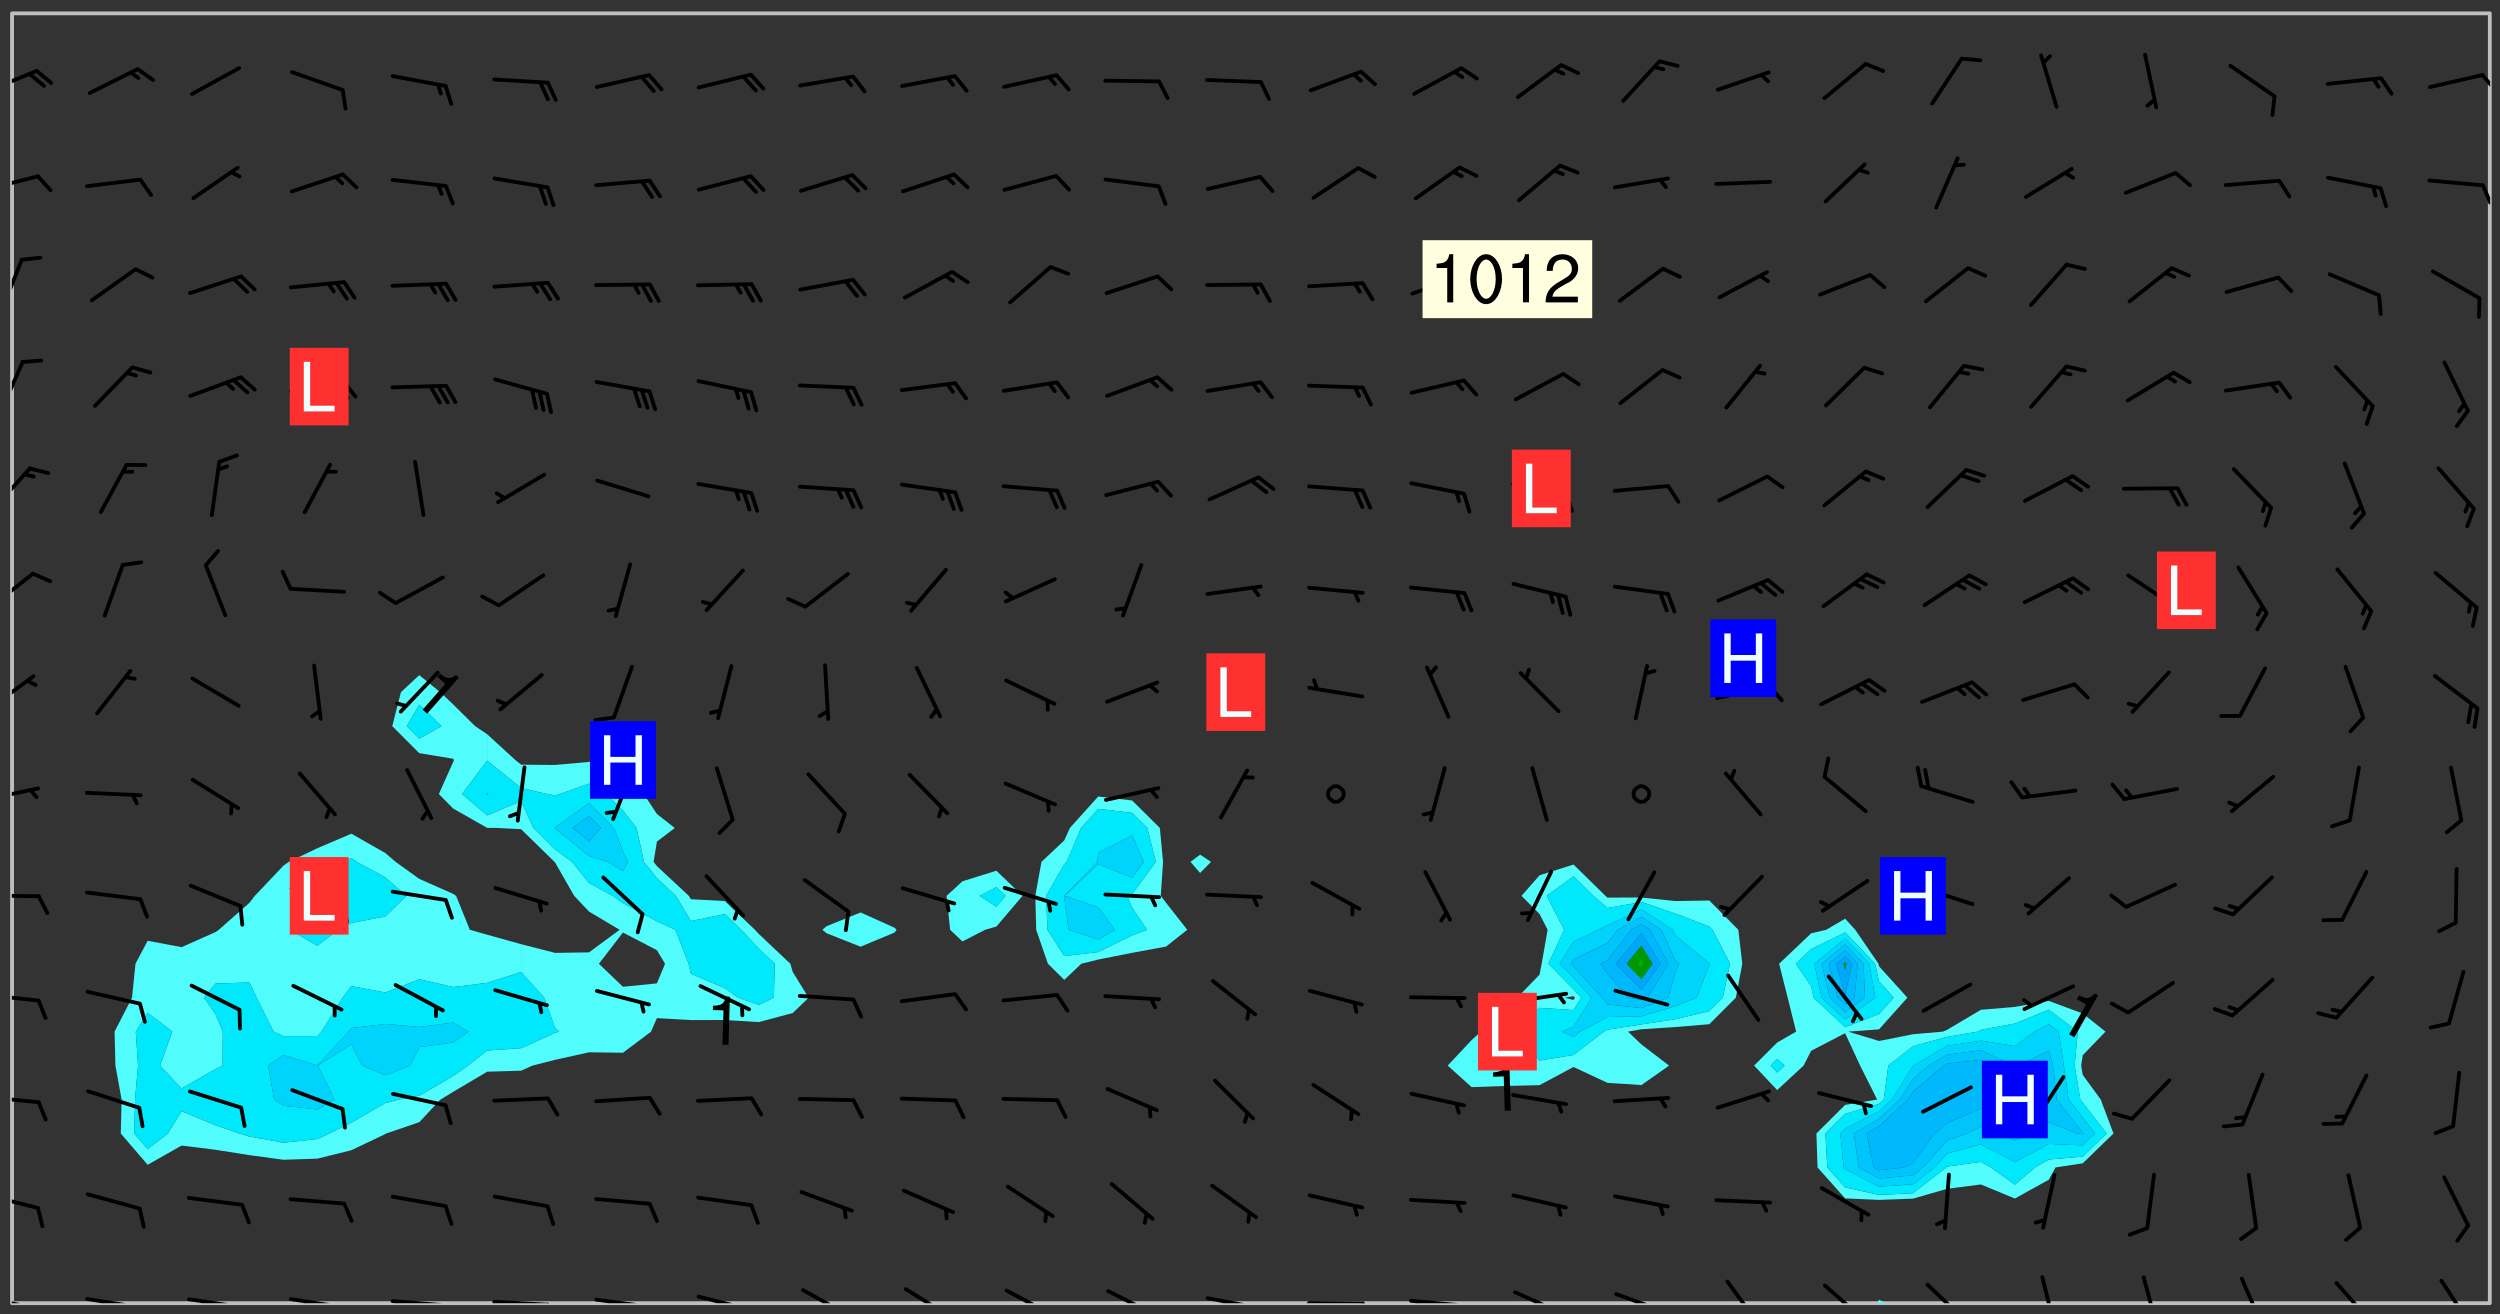 <svg xmlns="http://www.w3.org/2000/svg" role="img" xmlns:xlink="http://www.w3.org/1999/xlink" viewBox="142.45 309.95 326.84 171.84"><rect x="142.45" y="309.95" width="326.84" height="171.84" fill="#333333" stroke="none"/><defs><clipPath id="a"><path d="M144 311.672h1v168.656h-1zm0 0"/></clipPath><clipPath id="b"><path d="M144 311.672h324v168.656H144zm0 0"/></clipPath><clipPath id="c"><path d="M387 479h3v1.328h-3zm0 0"/></clipPath><clipPath id="d"><path d="M467 311.672h1v168.656h-1zm0 0"/></clipPath><clipPath id="e"><path d="M144 479h4v1.328h-4zm0 0"/></clipPath><clipPath id="f"><path d="M146 480h1v.328h-1zm0 0"/></clipPath><clipPath id="g"><path d="M153 479h9v1.328h-9zm0 0"/></clipPath><clipPath id="h"><path d="M159 480h2v.328h-2zm0 0"/></clipPath><clipPath id="i"><path d="M166 479h9v1.328h-9zm0 0"/></clipPath><clipPath id="j"><path d="M172 480h2v.328h-2zm0 0"/></clipPath><clipPath id="k"><path d="M180 479h8v1.328h-8zm0 0"/></clipPath><clipPath id="l"><path d="M187 480h2v.328h-2zm0 0"/></clipPath><clipPath id="m"><path d="M193 479h9v1.328h-9zm0 0"/></clipPath><clipPath id="n"><path d="M200 480h2v.328h-2zm0 0"/></clipPath><clipPath id="o"><path d="M206 479h9v1.328h-9zm0 0"/></clipPath><clipPath id="p"><path d="M213 480h3v.328h-3zm0 0"/></clipPath><clipPath id="q"><path d="M220 479h8v1.328h-8zm0 0"/></clipPath><clipPath id="r"><path d="M227 480h2v.328h-2zm0 0"/></clipPath><clipPath id="s"><path d="M233 479h8v1.328h-8zm0 0"/></clipPath><clipPath id="t"><path d="M239 480h2v.328h-2zm0 0"/></clipPath><clipPath id="u"><path d="M247 478h7v2.328h-7zm0 0"/></clipPath><clipPath id="v"><path d="M260 478h8v2.328h-8zm0 0"/></clipPath><clipPath id="w"><path d="M273 478h8v2.328h-8zm0 0"/></clipPath><clipPath id="x"><path d="M287 478h7v2.328h-7zm0 0"/></clipPath><clipPath id="y"><path d="M300 479h8v1.328h-8zm0 0"/></clipPath><clipPath id="z"><path d="M305 480h2v.328h-2zm0 0"/></clipPath><clipPath id="A"><path d="M313 480h8v.328h-8zm0 0"/></clipPath><clipPath id="B"><path d="M320 480h2v.328h-2zm0 0"/></clipPath><clipPath id="C"><path d="M326 479h9v1.328h-9zm0 0"/></clipPath><clipPath id="D"><path d="M333 480h3v.328h-3zm0 0"/></clipPath><clipPath id="E"><path d="M340 478h8v2.328h-8zm0 0"/></clipPath><clipPath id="F"><path d="M353 478h8v2.328h-8zm0 0"/></clipPath><clipPath id="G"><path d="M359 480h1v.328h-1zm0 0"/></clipPath><clipPath id="H"><path d="M368 477h5v3.328h-5zm0 0"/></clipPath><clipPath id="I"><path d="M380 477h7v3.328h-7zm0 0"/></clipPath><clipPath id="J"><path d="M394 477h6v3.328h-6zm0 0"/></clipPath><clipPath id="K"><path d="M409 476h3v4.328h-3zm0 0"/></clipPath><clipPath id="L"><path d="M422 476h3v4.328h-3zm0 0"/></clipPath><clipPath id="M"><path d="M435 476h4v4.328h-4zm0 0"/></clipPath><clipPath id="N"><path d="M447 477h6v3.328h-6zm0 0"/></clipPath><clipPath id="O"><path d="M461 477h5v3.328h-5zm0 0"/></clipPath><clipPath id="P"><path d="M144 465h4v4h-4zm0 0"/></clipPath><clipPath id="Q"><path d="M144 453h4v2h-4zm0 0"/></clipPath><clipPath id="R"><path d="M144 439h4v3h-4zm0 0"/></clipPath><clipPath id="S"><path d="M144 426h4v2h-4zm0 0"/></clipPath><clipPath id="T"><path d="M144 412h4v3h-4zm0 0"/></clipPath><clipPath id="U"><path d="M144 398h4v5h-4zm0 0"/></clipPath><clipPath id="V"><path d="M144 384h4v6h-4zm0 0"/></clipPath><clipPath id="W"><path d="M144 370h3v7h-3zm0 0"/></clipPath><clipPath id="X"><path d="M144 357h2v7h-2zm0 0"/></clipPath><clipPath id="Y"><path d="M144 343h2v8h-2zm0 0"/></clipPath><clipPath id="Z"><path d="M144 332h4v3h-4zm0 0"/></clipPath><clipPath id="aa"><path d="M466 333h2v4h-2zm0 0"/></clipPath><clipPath id="ab"><path d="M144 318h4v5h-4zm0 0"/></clipPath><clipPath id="ac"><path d="M466 319h2v3h-2zm0 0"/></clipPath><g id="ad" clip-path="url(#clip1)"><path fill="#fff" fill-opacity="0" fill-rule="evenodd" d="M0 0h1000v1000H0zm0 0"/><path fill="#d3d3d3" fill-opacity="0" fill-rule="evenodd" d="M162.152 355.867l-.234.293.059.234.117.172.176.234.293.348.113.059.117-.172.059-.234.176-.176.465-.176h.699l.234.293.289.816.059.176.176.23.352.234.699.699.172.176.234.348.234.41.289.582.41.465.23.234.234.176.117.23.176.293.172 1.164v.234l.059.289.059.117.117.117.348.41.117.172.176.176.176.234.117.172.172.352.059.234.234.406.234-.059-.176.176-.059.93h-.582l-.234-.113-.348.113-.117.117-.059.293-.059.176-.117.172-.465.293-.059.234-.059.113v.645l.059.172v.41l.059.059v.406l.059.406.117.176.059.059.23.641-.059.293v.699l-.059.582v.234l-.059.23-.055.352v1.922l.055.117h.426l-.367.117-.023.352.891 1.168 1.742.539 1.34.359v.539l.09.809.535.715 1.52.27.891-.086.09 1.164.535.18 1.16-.18 2.055-.984 1.16-.363 1.879-.176 1.695-.18-.18.719-1.516.086-1.25.09-.805.27-1.074.809.27.719.535.898-.18.625-.266.809.266 1.078.625.898.805.18 1.25-.18-.266.723.098.504.055.293v.172l.059.293v.406l.176.117.352.117h.406l.293-.176.113-.117.059-.117.117-.23.059-.176.352-.465.23-.176.176-.059.176.059.059.176.117.988.055.469.059.172.117.234.176.059.816.059h.289l.117.234.059.406.059.352v1.105l.117.293.117.348.289.699.176.352.582.754.352.176.172.059.469.234.641.465.348.234.293.176.293.055.23.062.816.348.293.176.113.172.352.352.117.176.523.641v.289l.059.352v.348l.059.352.059.289.117.059.172.059h.176l.582.234.176.117.176.289.176.234.113.234.293.23.117.117v.41l.059.055.289.234.234.117.059.117.117.172.059.117.23.234.059.176.234.059.117.059-.117.113-.059.117v.117l-.117.293-.117.289v.582l.176.117.117.059.059.117.117.117.113.059.176.348.059.352.059.406v.176l-.059.176-.117.699v.172l.117.176.293.293h.406l.176.117.117.172.117.293v.234h-.527l-.23-.234h-.234l-.176.059-.059.699.059.348.117.176.176.41.117.23.289.469.176.055h.523l.234.059.758.641.059.293v.234l.059.059.23.348v.352l-.117.172v.293l.293.289.293.176.172.059.293.176.293.117.582.406.289.234.293.176.219.16.016.012.23.176.641.523.176.234.117.176.176.176.113.172v.641l.117.176.469.117.582.117.234.059.23.113.293.117.113.059.586.352.289.172.176.062.176.055.176.059.699.352.289.176.234.055.289.176.234.117.641.406.293.117.172.059.234.059.41.059.23.059.234.117.059.172-.41.176.469.059.059.293.113.234.176.055.234.059.176.059.406.117.641.234.117.172.059.234v.176l-.059.117-.059.406.234.234.117.059.348.117.641.23.176.117.289.117.176.176.234.465.582 1.105.176.176.348.176.176.117.352.117 1.047.523.234.059.465.113.293.059.465.176.758.582.234.234.348.465.176.176.289.234.816.699.293.176.289.289.293.176.293.289.695.641.176.176.293.234.289.234.469.289.641.582.348.234.234.293.348.348.352.465.934.992.348.406.117.176.234.059.113.117.645.176.23.113.234.059.293.176.23.117.934.699.406.406.234.176.406.176.234.117.816.348.348.234.234.117.293.289.23.117.758.352.352.172.23.059.293.117.234.059.871.176h.816l.469.23.172.059.875.699.465.117.293.059.176.059.23.059.469.059.348.059.352.059.406.059h.293l.172.059v.23l.176.176h.293l.348.059.352.059.699.117h.641l.465-.234.293-.176.172-.117.41-.172.289-.176.934-.465.469-.293.523-.293.465-.172.465-.176 1.051-.465.289-.117.41-.117.289-.117.527-.176 1.516-.699.582-.348.289-.059.293-.059.348-.117.875-.23.352-.117h.113l.234-.059.875-.234.234-.059h.812l.352-.059.816-.117.172-.059.352-.055.293-.059.23-.059.816-.176.176-.059h.348l.234-.059.465-.117.758-.172.234-.059h.348l.41-.117.289-.059 1.285-.059h.289l.41-.059.23-.059h.176l.875-.117h.406l.41-.117h.348l.352-.113.871-.059h1.75l1.047.289.41.117.289.117.352.117.289.117 1.051.172.289.059h.293l.293.059.172.059.41.059.172.059.117.059h.117l.117.059.352.059h.113l.41.066 1.922.395 1.926.395 1.52.449 1.695.719 2.145.805 1.605-.719 1.43-.805 1.16-1.078 1.25-.449 3.035-.719 1.875-.359 2.145-1.348 2.234-1.254 2.5-1.258 1.695-.449 1.785-.18 1.16-.27.625.539 1.34-.27.715-.988.984-1.344.445-.18.805-.359 1.875-.539 1.785-.449 1.25-.27 1.16-.09 1.699-.09 1.961-.27 1.25-.09h.539l.625-.09h.891l2.145-.18 2.41-.18 2.59-.09 1.695.18 1.609.09 1.43.359 1.16.719 1.875.988 1.16 1.527.266.715.629.09.355.898.535.539.535 1.527 1.074.359h.535l-.805.535.09 1.707.715 2.695.891.805.895.988.715 1.258 1.785.539 1.52-.18.355 1.344 1.609-.805.98-.539.27.27.316-.215.219-.145.801.449.449-.359h.355l.535-.27.539-.719.535-.27.625-.988 1.16.449.84.371 1.395.617 1.695-.18h1.605l1.785.09.18-1.707.535-1.344.805.27.492.848.402.406-.09.539v.359l.715.449.711-.27h1.43l.359.988.445 1.258.715 1.344 1.25.629 1.695.629.715-.18.18-.539.98-.09.449.359.086 1.258-.266.629-.535.18v.539l.715.984.266.539.984.988.801 1.078-.266.359-.09.898-.625 2.332-.355 2.066-.09 1.793-.18.719-.09.539v1.438l-.98 1.883-.359 1.707-.535.898-.805 1.168-.266.539 2.055 1.254.086.359-.355.539-.09-.18v.809l.09 1.438-.445.715-1.074.094-.266.715.535.898.805.719 1.16.809 1.34.27.445.359-.355.449-1.789-.09-1.25-.449-.715-.719-.625-.09-.176 3.59-.188 1.309h89.359V311.703h-55.27v49.082l.762.125 3.289.543 2.023 2.836v2.754l2.352.332 2.348.332h4.051l-1.379 4.16-2.023.707-2.023.703-.543.344-2.594 1.617-.188.117-2.023-2.078-.73-2.742-2.672-2.078-1.375-3.5-.066-.082-1.957-2.672 2.75-1.418v-49.082H294.422v91.414l.117.031.133.012.074.074.105.047.09.059.086.059.09.059.297.297.059.09.031.117.027.117.016.137-.031.117-.059.09-.059.086-.043.105-.047.102-.027.121v.145l.176.27.148.148.074.086.074.074.043.105.062.09.059.086.043.105.059.09.047.102.043.105.059.086.117.18.074.074.062.086.059.09.043.105.059.09.059.086.062.09.059.09.043.102.117.18.074.074.059.086.074.074.09.059.105.047h.148l.133-.016.133.016.102-.047.074-.074.047-.102-.016-.133v-.148l-.047-.105-.027-.117-.047-.102-.027-.121-.043-.102-.062-.09-.043-.102-.043-.105-.031-.117-.016-.133-.012-.137.086-.059.059-.086.121-.031.043.105.016.133v.117l.059.102.059.09.09.059.148.148.059.09.043.105-.012.102.086.059.105.047.086.059.09.059.074.074-.117.027-.105.047-.086.059-.074.074-.059.09-.062.086-.027.121-.047.102-.043.105-.031.117-.012.133-.016.133v.148l.027.117.047.105.043.102.059.09.074.074.09.059.074.074.09.059.059.09.043.105.047.102.117.031.133.016h.148l.117-.031.105.043.043.105.047.102.027.121L299.5 410l.027.117.031.121.027.117.105.043.102.047.133-.016.148.148.062.086.074.074.07.074.09.062.105.043.102.043.117.031.137.016.117-.031.074-.074.027-.117-.012-.133-.031-.121-.027-.117.043-.105h.117l.09.062.117.027h.148l.133.016h.148l.133.016.133-.016h.148l.133-.016.133-.012.137.012.117-.027.133-.016.191-.059-.059.176-.016.133-.027.121-.016.133-.059.086-.133.016-.105.047-.105.043-.117.031-.117.027-.266.031h-.148l-.133.016-.074.074.059.086.148.148.117.18.074.07.09.062.09.059.086.059.09.059.102.043.105.062.105.043.086.059.105.047.102.043.18.117.059.09-.043.102-.047.105.016.133.223.223.059.09.043.102.031.121.043.102.016.133.031.117.012.137.031.117.148.148.102.043.105.043.117.031.133.016.137.016h.117l.117-.031.09-.059.043-.105.047-.102.043-.105.031-.117.012-.133v-.148l-.012-.133-.016-.133-.031-.117-.043-.105-.047-.105-.043-.102-.043-.105-.016-.133.016-.133.027-.117.031-.117.027-.121.047-.102.09-.059.086-.062.074-.074.09-.059.223-.223.059-.086.074-.074.117-.18.059-.086v-.148l-.074-.074-.102-.047-.105-.043-.102-.043-.059-.09-.047-.105-.027-.117.09-.059.117-.031.102-.043.18-.117.148-.148.012-.133-.012-.105-.09-.059-.133.016h-.148l-.133.016-.133-.016-.121-.031-.086-.059-.074-.074-.059-.09-.062-.086-.117-.18-.059-.086.031-.121.086-.059.121-.031.059-.086v-.121l-.031-.117-.059-.09-.059-.086-.047-.105-.027-.117-.016-.133.059-.09.074-.074.09-.059.117-.18.074-.074.059-.086.148-.148.121-.031.133-.016.133.016.074.074.043.105.016.133-.031.117-.117.031-.133.012-.148.148-.043.105-.047.102-.027.121-.031.117v.148l.031.117.043.105.059.09.074.07.074.074.117.031.121.027.117-.027.133-.016h.117l.09.059.074.074.047.105.059.086.102.047.133.016.105.043.086.059-.012.105-.074.074-.18.117-.059.09-.09.059-.07.074-.074.074-.062.09-.027.117-.016.133.016.133-.016.133v.148l.016.133.027.117.031.121.074.074.09.059.086.059.09.059.117.031v.086l-.102.047-.09.059-.266.031-.117.027h-.148l-.105.043-.102.047-.059.09-.062.234-.012.133-.031.121-.016.133v.293l-.012.133.012.137.016.133.133.016.133.012.121.031.086.059.074.074.047.105.043.102.016.133v.445l-.016.133v.445l.031.266.027.117.016.133.031.117.086.211.031.266v.148l-.031.117-.027.117-.031.121-.027.117-.031.117-.031.121-.012.133-.016.133.09.059.117-.031.102.016.047.105-.031.266v.441l-.043.105-.047.105-.043.102-.043.105-.059.086-.031.121-.043.117-.031.117-.016.133.016.133.059.09.105.047.086.059.059.086-.012.137-.031.117-.043.102v.445l-.016.133v.148l-.031.117-.043.105-.027.117-.047.105-.043.102-.031.121-.027.117-.031.133-.031.117-.027.117-.043.105-.031.117-.031.121-.012.133-.016.133v.297l.027.117v.148l.047.398.027.117.059.09.121.031h.148l.133-.016.059.09v.117l-.059.09-.09.059-.102.043-.105.047-.09.059-.086.059-.137.016-.117-.031-.133-.016-.102.047-.062.086-.012.137-.016.133-.031.117-.027.117-.016.133-.031.121v.297l.016.133.031.117v.148l.012.133v.148l-.027.117-.047.102-.027.121-.031.117-.059.09-.074.074-.102.043-.105.047-.117.027-.121.031-.102-.047.059-.086.105-.047.027-.117.031-.117.027-.121.031-.117v-.148l.016-.133-.031-.117-.043-.105-.105.016-.074.074-.102.043-.09.062-.074.074-.043.102-.016.133-.031.117L304.25 426l-.031.117-.027.117-.031.121-.027.117-.031.117-.043.105-.09.059h-.09l-.117-.031-.031-.086.016-.137-.031-.117v-.148l-.012-.133v-.148l-.062-.234-.027-.121-.043-.102-.047-.105-.059-.086-.059-.09-.043-.105-.062-.086-.148-.148-.07-.074-.105-.047-.105-.043-.102-.043-.297-.297-.09-.074-.086-.059-.105-.043-.09-.062-.086-.059-.105-.043-.09-.059-.086-.062-.074-.07-.105-.047-.086-.059-.105-.043-.09-.062-.102-.043-.105-.043-.086-.059-.105-.047-.105-.043-.102-.047-.09-.059-.102-.043-.105-.043-.09-.062-.117-.027-.133-.016-.133.016H299.75l-.133.016-.117-.031-.09-.059-.074-.074-.09-.059-.102-.047h-.148l-.121-.027-.102-.043-.074-.074-.117-.18-.09-.059-.102-.043-.09-.062-.105-.043-.09-.059-.086-.059-.105-.047-.059-.086-.059-.09-.043-.105-.047-.102-.074-.074-.086-.059-.074-.074-.09-.059-.223-.223-.043-.105-.031-.266.105-.043h.145l.105.043.074.074.09.059.086.059.105.047.09.059.148.148.07.074.148.148.062.086.074.074.086.059.074.074.09.062.09.059.086.059.27.176.102.047.105.043.102.043.047-.074.059-.086.074-.074.07-.074.105.043.074.074.059.09.043.102.047.105.043.105.121.027.117-.027.074-.09.043-.105.059-.09.074-.074.105-.043.117-.027.133.012.09.059.148.148.059.09.043.105.047.102.043.105.043.102.105.047.105.043.133.016.086-.059.059-.09.074-.074.105-.043.117.027.105.047.102.043.105.043.102.047.18.117v.117l-.016.133.016.133.016.137.059.086.102.047.121.027.117.031h.148l.117-.031.059-.09.18-.117.059-.09.074-.074.059-.086.117-.18.18-.117.117.031.09.059.043.074-.016.133v.117l.09.059h.148l.133-.016.133-.012.266-.031.105-.043.117-.031.121-.027.074-.074.07-.074.062-.09-.016-.105-.047-.102-.102-.043-.105-.016-.117.027-.266.031h-.148l-.074-.074-.09-.059-.117-.031-.117-.027-.133-.016h-.148l-.133.016h-.297l-.105-.047-.148-.148-.043-.102-.059-.09.223-.223.086-.059.105-.043.117-.031.133-.016.133.016.137.016.102.043.133-.012.09-.062.102-.043.062-.09-.047-.102-.09-.059-.117-.031-.102-.043-.059-.09-.062-.09v-.117l.016-.133.105-.047.074-.07v-.121l-.09-.059-.031-.117.09-.059.074-.074.043-.105.059-.09.047-.102.016-.133v-.148l-.047-.105-.043-.102-.09-.059-.133-.016-.102-.043-.137-.016-.117-.031h-.445l-.133-.016-.133-.012-.133-.016-.117-.031h-.148l-.133-.016-.133-.012-.266-.031-.121-.043-.086-.059-.074-.074v-.148l.012-.133.105-.047.102-.043.133-.016h.152l.133-.016h.293l.121.031.102.043.09.059.234.062.121-.047.09-.059.102-.043.133-.016.105.043.102.047.133.012.121-.027h.145l.121-.031.117-.027.105-.047.074-.074.086-.059.148-.148.059-.086.047-.105.027-.117.016-.105-.102-.043-.09-.059-.117-.031-.105-.043-.09-.062-.074-.086-.074-.074-.102-.043-.105-.047-.102-.043-.059-.09-.047-.102-.086-.211-.062-.086-.059-.09-.074-.074-.086-.059h-.27l-.117.031-.09.059-.102.043-.133.016-.105-.016-.027-.117-.062-.09-.117-.031-.102-.043-.148-.148-.031-.117-.016-.105.074-.074.18-.117.117-.027.117-.031.137.016.102.043.105.043.102.047.105.043.117.031.133.016.117.027.133.016.105-.016.09-.059-.074-.074-.105-.043-.074-.074-.074-.09-.148-.148-.086-.059-.09-.059-.074-.074-.09-.059-.102-.047-.121-.027-.102-.047-.105-.043-.117-.031-.102-.043-.121-.031h-.148l-.117.031-.105.043-.086.062-.18.117-.086.059-.09.059-.105.047-.086.059-.105.043-.102.043-.105.047-.074.074-.059.09-.059.086-.047.105-.059.086-.074.074-.133-.012-.117-.031h-.117l-.074.074-.09.059-.074.074-.09.059-.086.059-.105.047-.102.043-.137.016-.102-.043-.148-.148-.105-.047h-.086l-.105.047-.102.043-.121.031-.117-.031-.074-.074v-.117l.031-.121.074-.07.059-.09.074-.074.117-.031.105-.043h.293l.133-.016.137-.016.102-.043.09-.059.102-.047.09-.059.133-.012.09.059.133.012.09-.059.086-.059.105-.043.09-.059.086-.062.09-.059.148-.148.059-.086.059-.09.105-.043.133-.016.117.027.121.031.059-.059.059-.09.031-.266.027-.117.105.012.133.016.102-.043.09-.059.059-.09.074-.074.059-.09.047-.102.012-.133-.012-.133-.047-.105-.148-.148-.059-.09-.059-.086-.043-.105v-.445l.016-.133v-.148l.012-.133-.059-.059-.09.059-.102-.043-.18-.117-.086-.059-.062-.09-.059-.09-.074-.074-.086-.059-.121.031-.102.012-.105.047-.086.059-.105.043-.148.148-.09.059-.086.059-.09.062-.105.043-.133.016v-.121l.105-.043.117-.031.074-.07.043-.105v-.148l-.027-.117-.148-.148-.133-.016h-.148l-.117.031-.105.043-.102.043-.09.062-.117.027-.074-.074.012-.133-.043-.102-.043-.105-.09-.059-.117.027-.121.031-.117.031-.102.043-.121.031-.102.043-.105.043-.09.059-.102.016v-.117l.016-.133-.059-.09-.074.043-.148.148-.059.09-.074.074-.047.105-.043.102-.074.074-.059.09-.074.074-.059.086-.074.074-.09.062-.074.07-.074.074-.102.016-.133.016-.105-.043v-.121l.148-.148.043-.102.059-.09.047-.102.043-.105.059-.09.031-.117.043-.102.031-.121.027-.117.047-.105.043-.102.043-.105.074-.07.09-.062.09-.059.102-.043h.297l.266-.031.105-.043-.074-.074-.117-.031-.105-.043-.09-.059-.102-.047-.09-.059-.102-.043-.105-.043-.09-.062-.086-.059-.105-.043-.102-.043-.121-.031-.117-.031-.102-.043L297.5 410.25l-.102-.043-.09-.059-.043-.105-.016-.133.102-.043.133-.016.137.016.133-.016.102-.043.059-.09.016-.105-.09-.059-.074-.074-.102-.043-.09-.059-.148-.148-.043-.105-.016-.133v-.293l-.059-.09-.09-.059-.074-.074-.043-.105-.031-.117-.059-.09-.074-.074-.117-.027-.074-.074-.09-.059-.09-.062-.086-.059-.074-.074-.059-.086-.047-.105-.086-.059-.148-.148-.195-.059-.133.016-.102.043-.074.074-.047.102-.043.105-.059.09-.059.086-.297.297-.09.059h-.086l-.062-.086-.043-.105.031-.117.059-.09.027-.117-.012-.133-.09-.062-.105.047-.117.027-.117.031-.27.176-.102.047-.117.027-.105.047-.09.059-.102.043-.059-.086-.047-.105.016-.133.047-.105.07-.074.074-.07.059-.09v-.148l-.043-.105h-.238l-.102.047-.031.117-.027.117-.031.121-.074.043-.133.016-.074-.047-.043-.102-.043-.105-.047-.102-.043-.105-.121.031-.102.043-.133.016-.117.031-.105.043-.09.059-.102.047-.121.027-.133.016-.102-.043-.059-.09-.047-.105-.043-.102-.043-.105v-.117l.059-.09.086-.059.18-.117.102-.047.105-.043.105-.059.102-.043.09-.062.102-.043.105-.059.102-.047.09-.059.105-.043.102-.043.09-.062.102-.043.137-.016.117.031.102.043.121.031.102.043.105.047.102.043.105.043.102.047.105.043.102.043.105.047.086.059.105.043.117.031.105.043.102.047.09.059.105.043.102.043.105.047.117.027.102.047.121.027h.148l.086-.059.016-.102.059-.09-.027-.117-.074-.074-.117-.18-.074-.074-.09-.074-.18-.117-.086-.059-.105-.043-.102-.047-.27-.176-.059-.09-.074-.074-.059-.09-.043-.102-.031-.117-.016-.137v-.562l-.012-.133-.016-.133-.031-.117-.016-.133-.012-.133-.031-.121-.223-.223-.059-.086-.016-.105.031-.117.133-.016v-91.414H172.992v1.453l-.059.234-.352 1.051-.172.523-.117.348-.176.41-.117.172-.234.293-.23.059h-.352l-.117.059-.23.406v.293l.117.176.23.23.117.234.641.758.293.465.176.234.23.352.234.348.641.816.176.465.172.41.117.695.176.469.117 1.398.059.465v.875l.117 1.047v4.781l-.059.465-.352 1.281-.176.523-.113.41-.352.93L172.934 336l-.234.582-.117.176-.172.348-.176.406-.352.816-.059.293-.113.293-.117.289-.059.176-.117.875-.059.406-.059.117-.059.176-.059.172-.23.527-.117.172v.234l-.117.234-.059.172-.176.586v.289l-.059.176v.293l-.059.113-.059.527v.172l-.055.234v2.621l-.176.816-.117.176-.176.234-.117.172-.113.234-.586.934-.23.289-.293.465-.176.234-.289.352-.352.699-.113.23-.176.41-.176.23-.406.527-.816.699-.293.172-.289.234-.176.117-.176.176-.523.406-.527.176-.172.176-.234.055-.641.176h-.758m12.211 31.023l-1.074.449.359.895 1.25-.715.445-.539-.98-.09"/><path fill="#d3d3d3" fill-opacity="0" fill-rule="evenodd" d="M201.508 416.598h-.895l.449.629.98.359.805-.09.445-.988-.176.09-.715-.355-.895.355m154.621 59.07l-.059-.523v-.293l.113-.293.059-.23.469-.469h.113l.117-.113.117-.059h.176l.234-.059h.348l.234.059.117.059.23.172.059.176.117.582v.293l-.117.176-.172.289-.176.176-.527.523-.23.234-.117.059h-.176l-.117-.059-.406-.293-.176-.117-.117-.059-.059-.113-.055-.117m6.641-10.957l-.059-.172v-1.109l.059-.172.176-.059.172-.059h.176l.234-.059.117.059.059.699-.059.172-.117.176-.117.059-.234.523-.113.059h-.234l-.059-.117m9.613-14.391l-.117-.176v-.699l.293-.875.117-.172.176-.352.113-.23.117-.293.352-.758.117-.23.172-.234h.176l.117-.059h.641l.117.059.234.234.172.113.352.293.117.117.113.176v.113l.117.059.117.117v.699l-.059.176v.23l-.059.176-.348 1.051-.117.23-.117.234-.117.059-.23.234-.641.289h-.875l-.41-.117-.641-.465"/><path fill="none" stroke="#bebebe" stroke-linecap="round" stroke-linejoin="round" stroke-miterlimit="10" stroke-width=".5" d="M467.957 311.695H144.027v168.625h323.93v-168.625"/><g clip-path="url(#a)"><path fill="#fff" fill-opacity="0" fill-rule="evenodd" d="M144 475.891v4.438h.004H144V311.672h.004H144v164.219"/></g><g clip-path="url(#b)"><path fill="#fff" fill-opacity="0" fill-rule="evenodd" d="M144.004 480.328V311.672h53.258v86.535l-2.395 2.23-1.137 4.438 3.531 3.535 4.438.73.102.176-.102.238-1.871 4.199 1.871 1.902 4.438 2.523 1.152.012 3.285.16 4.379 4.277.062.07 2.5 4.371 1.938 2.051 4.004 2.387-4.004 2.949-4.438.066-4.441-1.137-4.438-1.234-2.266-.645-1.793-4.438-.379-.254-4.438-1.965-3.09-2.223-1.352-1.156-4.438-2.527-4.438 1.895-3.75 1.789-.688.488-3.746 3.953-.695.898-4.012 3.539-.426.297-4.438 1.973-4.438-.836-1.59 3.004-.453 4.438-2.281 4.438.109 4.441.812 4.438-.109 4.438 3.512 4.086 4.438-2.512 4.438.551 4.438.703 4.441.602 4.438-.145 4.438-1.102 4.438-2.113.098-.07 4.344-1.48 2.766-2.957 1.672-1.016 4.438-2.629 4.438-.133 1.477-.66 2.965-.762 4.438-.98 4.438.055 3.664-2.754.773-1.77 4.438.254 4.441-.008 4.438.273 4.438-1.188 2.078-2-2.078-3.371-.305-1.066-4.133-3.906-.496-.531-3.941-3.766-4.441-.234-.262-.438-4.176-3.895-.434-.547.434-2.656 2.336-1.781-2.336-1.828-1.727-2.609-.391-4.438-2.32-2.641-3.75 2.641-.688.234-4.438.402-4.441-.039-.746-.598-3.691-3.379-1.578-1.062-2.859-2.828L200 400.438l-2.738-2.23v-86.535h57.695v117.566l-4.438 1.797-.562.473.562.453 4.438 1.758 4.441-1.852.27-.359-.27-.27-4.441-2v-117.566h17.754v112.109l-4.438 1.387-2.07 1.902.465 4.438 1.605 1.52 2.973-1.52 1.465-.422 3.418-4.016-3.418-3.289V311.672h13.316v102.406l-3.703 4.113-.734 1.625-2.984 2.812-.805 4.441.121 4.438 1.531 4.438 2.137 2.113 2.23-2.113 2.207-.547 4.438-.879 4.438-.82 2.766-2.191-2.766-3.523-.695-.914.297-4.441-.418-4.438-3.621-3.59-4.438-.523V311.672h13.316V421.684l-1.258.945 1.258 1.449 1.434-1.449-1.434-.945V311.672h48.82v111.305l-4.438 1.406-2.359 2.688 2.359 2.375 1.055 2.062-.781 4.438-.273 1.422-2.93 3.016-1.508 1.375-3.227 3.062-1.215 1.098-3.133 3.344 3.133 2.816 4.441-.156 4.438-.102 4.438-2.379 4.438 2.074 4.441.293 3.617-2.547-3.617-2.766-1.754-1.676 1.754-.309 4.438-.289 4.438-.371 3.469-3.469.844-4.438-.52-4.438-3.793-3.828-4.438.07-4.438-.457-4.441.004-.262-.227-4.176-4.094V311.672h35.508V430.059l-2.473 1.449-1.965.457-4.188 3.98 1.117 4.438 1.109 4.438-2.48 1.426-3.02 3.016 3.02 3.199 3.449-3.199.992-1.934 4.438-2.305 1.961 4.238 2.234 4.438-4.195.703-3.75 3.734.145 4.438 3.605 4.047 4.438.199 4.438-.164 4.438-1.281 4.441-.574 4.438 1.84 4.438-2.461.879-1.605 3.559-.539 4.02-3.898-1.668-4.438-2.352-3.223-.211-1.215.211-1.352 2.973-3.09-2.973-2.367-4.438-1.648-4.438.785-4.438.375-4.441 2.633-.543.223-3.895.34-4.438.883-4.035-1.223 4.035-.297 3.703-4.141-3.703-4.105-.074-.332L385 431.508l-1.328-1.449V311.672h84.324v168.656h-78.949l-.938-.441-.246.441H144.004"/></g><path fill="#50fcfc" fill-rule="evenodd" d="M157.539 449.262l-.109-4.441 2.281-4.438.453-4.438 1.59-3.004 4.438.836 4.438-1.973.426-.297 4.012-3.539.695-.898 3.746-3.953.688-.488 3.75-1.789 4.438-1.895v3.18l-.938.504-3.5 2.453-2.445 1.988-1.164 4.438 3.609 2.082 2.703-2.082 1.734-.887 4.438-.867 2.762-2.684-2.762-2.422-3.723-2.02-.715-.504v-3.18l4.438 2.527 1.352 1.156 3.09 2.223 4.438 1.965.379.254 1.793 4.438 2.266.645 4.438 1.234v3.641l-4.438 1.422-4.438.543-4.438-1.023-4.441 1.738-4.438-.836-1.133 1.512-2.773 4.438-.531.578-4.438.008-1.285-.586L176 440.383l-.934-1.988-4.438.141-1.512 1.848 1.512 2.148.949 2.289-.035 4.441-.914.445-4.438 2.555-2.816-3 1.609-4.441-3.23-2.461-1.555 2.461.301 4.441-.395 4.438-.105 4.438 1.754 2.043 2.648-2.043 1.789-2.914 4.438 1.844 3.125 1.07 1.312.398 4.441.809 4.438-.484 1.582-.723 2.855-1.402 4.438-2.574 1.73-.461 2.711-.5 4.438-2.57 1.934-1.367 2.504-1.969 4.438-.309 4.441-2.008.555-.156-.555-.496-1.418-3.941-3.023-3.355v-3.641l4.441 1.137 4.438-.066 4.004-2.949-4.004-2.387-1.938-2.051-2.5-4.371-.062-.07-4.379-4.277-3.285-.16-1.152-.012-4.438-2.523-1.871-1.902 1.871-4.199.102-.238-.102-.176-4.438-.73-3.531-3.535 1.137-4.438 2.395-2.23v3.848l-1.641 2.82 1.641 1.641 2.918-1.641-2.918-2.82v-3.848L200 400.438l1.699 1.609 2.859 2.828 1.578 1.062v3.453l-3.285 4.363 3.285 2.801 4.438-1.871 1.617 3.508L215.016 421l2.223 1.629 2.215 2.77 3.102 1.672 1.336.941v3.852l-3.145 4.082 3.145 3.012 4.438-.445 1.066-2.566-1.066-1.777-4.438-2.305v-3.852l4.438 2.395 2.418 1.102 1.727 4.438.293 1.293 4.441 1.898 1.758 1.246 2.68.941 1.973-.941.125-4.438-2.098-1.984-2.281-2.453-2.156-2.062-4.441.914-1.957-3.289-2.48-2.312-1.688-2.129-.973-4.438-1.777-2.289-2.227-2.148-2.211-1.363-3.824 1.363-.613.191-1.023-.191-3.418-.793-4.438-3.57v-3.453l3.691 3.379.746.598 4.441.039 4.438-.402.688-.234 3.75-2.641 2.32 2.641.391 4.438 1.727 2.609 2.336 1.828-2.336 1.781-.434 2.656.434.547 4.176 3.895.262.438 4.441.234 3.941 3.766.496.531 4.133 3.906.305 1.066 2.078 3.371-2.078 2-4.438 1.188-4.438-.273-4.441.008-4.438-.254-.773 1.77-3.664 2.754-4.438-.055-4.438.98-2.965.762-1.477.66-4.438.133-4.438 2.629-1.672 1.016-2.766 2.957-4.344 1.48-.098.07-4.438 2.113-4.438 1.102-4.438.145-4.441-.602-4.438-.703-4.438-.551-4.438 2.512-3.512-4.086.109-4.438-.812-4.438"/><path fill="#00e8fc" fill-rule="evenodd" d="M161.754 460.18L160 458.137l.105-4.438.395-4.438-.301-4.441 1.555-2.461 3.23 2.461-1.609 4.441 2.816 3 4.438-2.555.914-.445.035-4.441-.949-2.289-1.512-2.148 1.512-1.848 4.438-.141.934 1.988 2.223 4.438 1.285.586 4.438-.008.531-.578 2.773-4.438 1.133-1.512 4.438.836 4.441-1.738 4.438 1.023v4.645l-4.438.574-4.441-.395-4.438.539-.359.465-4.078 4.434-4.438-1.371-1.992 1.379.762 4.438 1.23.82 4.438.477 2.23-1.297-2.184-4.438 4.391-2.789 1.402 2.789 3.035 1.262 3.215-1.262 1.227-2.414 4.438-.605 1.984-1.422-1.984-1.184v-4.645l4.438-.543 4.438-1.422 3.023 3.355 1.418 3.941.555.496-.555.156-4.441 2.008-4.438.309-2.504 1.969-1.934 1.367-4.438 2.57-2.711.5-1.73.461-4.438 2.574-2.855 1.402-1.582.723-4.438.484-4.441-.809-1.312-.398-3.125-1.07-4.438-1.844-1.789 2.914-2.648 2.043"/><path fill="#00d4fc" fill-rule="evenodd" d="M178.277 453.699l-.762-4.438 1.992-1.379 4.438 1.371 4.078-4.434.359-.465 4.438-.539 4.441.395 4.438-.574 1.984 1.184-1.984 1.422-4.438.605-1.227 2.414-3.215 1.262-3.035-1.262-1.402-2.789-4.391 2.789 2.184 4.438-2.23 1.297-4.438-.477-1.23-.82"/><path fill="#00e8fc" fill-rule="evenodd" d="M183.945 433.59l-3.609-2.082 1.164-4.438 2.445-1.988 3.5-2.453.938-.504.715.504 3.723 2.02 2.762 2.422-2.762 2.684-4.438.867-1.734.887-2.703 2.082m13.316-27.074l-1.641-1.641 1.641-2.82 2.918 2.82-2.918 1.641m8.875 10.039l-3.285-2.801 3.285-4.363v4.223l-.105.141.105.09.172-.09-.172-.141v-4.223l4.438 3.57 3.418.793 1.023.191.613-.191 3.824-1.363v2.562l-4.438 3.141-.066.098.066.066 4.438 3.598 2.508.773 1.93 1.199.656-1.199-.656-1.383-1.176-3.055-3.262-3.238v-2.562l2.211 1.363 2.227 2.148 1.777 2.289.973 4.438 1.688 2.129 2.48 2.312 1.957 3.289 4.441-.914 2.156 2.062 2.281 2.453 2.098 1.984-.125 4.438-1.973.941-2.68-.941-1.758-1.246-4.441-1.898-.293-1.293-1.727-4.438-2.418-1.102-4.438-2.395-1.336-.941-3.102-1.672-2.215-2.77L215.016 421l-2.824-2.809-1.617-3.508-4.438 1.871"/><path fill="#00d4fc" fill-rule="evenodd" d="M206.137 413.844l-.105-.09.105-.141.172.141-.172.09m8.879 4.414l-.066-.066.066-.098 4.438-3.141v1.684l-2.156 1.555 2.156 1.758 1.562-1.758-1.562-1.555v-1.684l3.262 3.238 1.176 3.055.656 1.383-.656 1.199-1.93-1.199-2.508-.773-4.438-3.598"/><path fill="#00c4fc" fill-rule="evenodd" d="M219.453 419.949l-2.156-1.758 2.156-1.555 1.562 1.555-1.562 1.758"/><path fill="#fff" fill-opacity="0" fill-rule="evenodd" d="M223.891 431.863l-3.145 4.082 3.145 3.012 4.438-.445 1.066-2.566-1.066-1.777-4.438-2.305"/><path fill="#50fcfc" fill-rule="evenodd" d="M250.52 431.961l-.562-.453.562-.473 4.438-1.797 4.441 2 .27.27-.27.359-4.441 1.852-4.438-1.758m16.148-.453l-.465-4.438 2.07-1.902 4.438-1.387v2.137l-2.199 1.152 2.199 1.406 1.199-1.406-1.199-1.152v-2.137l3.418 3.289-3.418 4.016-1.465.422-2.973 1.52-1.605-1.52"/><path fill="#00e8fc" fill-rule="evenodd" d="M272.711 428.477l-2.199-1.406 2.199-1.152 1.199 1.152-1.199 1.406"/><path fill="#50fcfc" fill-rule="evenodd" d="M277.922 431.508l-.121-4.438.805-4.441 2.984-2.812.734-1.625 3.703-4.113v1.621l-2.242 2.492-1.891 4.438-.305.312-2.375 4.129.184 4.438 2.191 3.43 4.438-.52 4.438-2.18 1.953-.73-1.953-2.879-.656-1.559.656-.227 3.094-4.215-1.102-4.438-1.992-1.977-4.438-.516v-1.621l4.438.523 3.621 3.59.418 4.438-.297 4.441.695.914 2.766 3.523-2.766 2.191-4.438.82-4.438.879-2.207.547-2.23 2.113-2.137-2.113-1.531-4.438"/><path fill="#00e8fc" fill-rule="evenodd" d="M279.398 431.508l-.184-4.438 2.375-4.129.305-.312 1.891-4.438 2.242-2.492 4.438.516v2.941l-4.438 2.293-.113 1.18-4.324 4.414-.016.027.016.234.551 4.203 3.887 1.273 2.184-1.273-2.184-2.938-4.371-1.5 4.371-4.152 4.438 1.773 1.516-2.062-1.516-3.473v-2.941l1.992 1.977 1.102 4.438-3.094 4.215-.656.227.656 1.559 1.953 2.879-1.953.73-4.438 2.18-4.438.52-2.191-3.43"/><path fill="#00d4fc" fill-rule="evenodd" d="M281.59 427.305l-.016-.234.016-.027 4.324-4.414.113-1.18 4.438-2.293 1.516 3.473-1.516 2.062-4.438-1.773-4.371 4.152 4.371 1.5 2.184 2.938-2.184 1.273-3.887-1.273-.551-4.203"/><path fill="#50fcfc" fill-rule="evenodd" d="M299.344 424.078l-1.258-1.449 1.258-.945 1.434.945-1.434 1.449m35.504 28l-3.133-2.816 3.133-3.344 1.215-1.098 3.227-3.062 1.508-1.375 2.93-3.016L344 435.945l.781-4.438-1.055-2.062-2.359-2.375 2.359-2.688 4.438-1.406v1.543l-3.508 2.551 2.285 4.438-2.062 4.438 3.285 3.344v.895l-1.121.199 1.121.297.184-.297-.184-.199v-.895l1 1.094-1 1.617-4.438-.289-3.41 3.109 3.41 3.781 4.438-.73 3.973-3.051.465-.25 4.441-.695 4.438-.676 4.438-1.059 1.758-1.758.949-4.438-2.281-4.438-.426-.43-4.438-1.691-4.438-1.516-4.441.789-1.836-1.59-2.602-2.551v-1.543l4.176 4.094.262.227 4.441-.004 4.438.457 4.438-.07 3.793 3.828.52 4.438-.844 4.438-3.469 3.469-4.438.371-4.438.289-1.754.309 1.754 1.676 3.617 2.766-3.617 2.547-4.441-.293-4.438-2.074-4.438 2.379-4.438.102-4.441.156"/><path fill="#00e8fc" fill-rule="evenodd" d="M343.727 448.602l-3.41-3.781 3.41-3.109 4.438.289 1-1.617-1-1.094-3.285-3.344 2.062-4.438-2.285-4.438 3.508-2.551 2.602 2.551 1.836 1.59 4.441-.789v.969l-4.441 2.098-1.219.57-3.219 1.543-1.816 2.895 1.816 1.852 2.359 2.586-2.359 3.82-1.555.617 1.555.672.871-.672 3.566-1.906 4.441-.102 4.438-1.32 2.789-1.109 1.648-4.309.031-.129-.031-.055-4.438-3.641-.336-.742-4.102-2.668v-.969l4.438 1.516 4.438 1.691.426.43 2.281 4.438-.949 4.438-1.758 1.758-4.438 1.059-4.438.676-4.441.695-.465.25-3.973 3.051-4.438.73"/><path fill="#00d4fc" fill-rule="evenodd" d="M348.164 437.797l-1.816-1.852 1.816-2.895 3.219-1.543 1.219-.57 4.441-2.098v.969l-3.113 1.699-1.328 1.707-4.438 2.168-.352.562.352.359 3.723 4.078.715.875 4.441.492 3.488-1.367.949-3.336.461-1.102-.461-.383-1.824-4.055-2.613-1.699v-.969l4.102 2.668.336.742 4.438 3.641.031.055-.031.129-1.648 4.309-2.789 1.109-4.438 1.32-4.441.102-3.566 1.906-.871.672-1.555-.672 1.555-.617 2.359-3.82-2.359-2.586"/><path fill="#fff" fill-opacity="0" fill-rule="evenodd" d="M348.164 440.184l-1.121.199 1.121.297.184-.297-.184-.199"/><path fill="#00c4fc" fill-rule="evenodd" d="M348.164 436.305l-.352-.359.352-.562 4.438-2.168 1.328-1.707 3.113-1.699v.965l-1.344.734-3.098 3.992-.906.445.906 1.297 2.77 3.141 1.672.305.773-.305 2.746-4.438-2.395-4.438-1.125-.734v-.965l2.613 1.699 1.824 4.055.461.383-.461 1.102-.949 3.336-3.488 1.367-4.441-.492-.715-.875-3.723-4.078"/><path fill="#00b8fc" fill-rule="evenodd" d="M352.602 437.242l-.906-1.297.906-.445 3.098-3.992 1.344-.734v1.141l-3.328 4.031 3.328 3.422 2.488-3.422-2.488-4.031v-1.141l1.125.734 2.395 4.438-2.746 4.438-.773.305-1.672-.305-2.77-3.141"/><path fill="#00a8fc" fill-rule="evenodd" d="M357.043 439.367l-3.328-3.422 3.328-4.031v1.676l-1.945 2.355 1.945 2 1.453-2-1.453-2.355v-1.676l2.488 4.031-2.488 3.422"/><path fill="#009800" fill-rule="evenodd" d="M357.043 437.945l-1.945-2 1.945-2.355v1.676l-.562.68.562.578.418-.578-.418-.68v-1.676l1.453 2.355-1.453 2"/><path fill="#00ac00" fill-rule="evenodd" d="M357.043 436.523l-.562-.578.562-.68.418.68-.418.578"/><path fill="#50fcfc" fill-rule="evenodd" d="M374.793 452.461l-3.02-3.199 3.02-3.016v2.152l-.859.863.859.914.988-.914-.988-.863v-2.152l2.48-1.426-1.109-4.438-1.117-4.438 4.188-3.98 1.965-.457 2.473-1.449v1.789l-4.438 2.191-2.008 1.906 2.008 2.93.301 1.508 4.137 3.855 4.438-1.711 1.918-2.145-1.918-2.125-.523-2.312-3.914-4.098v-1.789L385 431.508l3.035 4.438.074.332 3.703 4.105-3.703 4.141-4.035.297 4.035 1.223 4.438-.883 3.895-.34.543-.223 4.441-2.633 4.438-.375 4.438-.785v1.141l-4.438 1.816-4.438.82-.383.238-4.059.684-4.438 1.219-3.23 2.539-.594 4.438-.613.562-4.438 1.309-2.578 2.566.254 4.438 2.324 2.609 4.438.988 4.438-.219 4.344-3.379.094-.105 4.441-.617 1.312.723 3.125 2.258 2.645-2.258 1.793-1.035 4.438-.379 3.117-3.023-3.117-4.039-.312-.398-.746-4.438.41-4.441-3.789-2.875v-1.141l4.438 1.648 2.973 2.367-2.973 3.09-.211 1.352.211 1.215 2.352 3.223 1.668 4.438-4.02 3.898-3.559.539-.879 1.605-4.438 2.461-4.438-1.84-4.441.574-4.438 1.281-4.438.164-4.438-.199-3.605-4.047-.145-4.438 3.75-3.734 4.195-.703-2.234-4.438-1.961-4.238-4.438 2.305-.992 1.934-3.449 3.199"/><path fill="#00e8fc" fill-rule="evenodd" d="M374.793 450.176l-.859-.914.859-.863.988.863-.988.914m4.441-11.301l-2.008-2.93 2.008-1.906 4.438-2.191v.781l-4.016 3.316.941 4.438 3.074 2.863 3.949-2.863-.785-4.438-3.164-3.316v-.781l3.914 4.098.523 2.312 1.918 2.125-1.918 2.145-4.438 1.711-4.137-3.855-.301-1.508"/><path fill="#00d4fc" fill-rule="evenodd" d="M380.598 440.383l-.941-4.438 4.016-3.316v.785l-3.066 2.531 1.055 4.438 2.012 1.875 2.586-1.875-.168-4.438-2.418-2.531v-.785l3.164 3.316.785 4.438-3.949 2.863-3.074-2.863"/><path fill="#00c4fc" fill-rule="evenodd" d="M381.66 440.383l-1.055-4.438 3.066-2.531v.781l-2.117 1.75 1.168 4.438.949.883 1.219-.883.449-4.438-1.668-1.75v-.781l2.418 2.531.168 4.438-2.586 1.875-2.012-1.875"/><path fill="#00e8fc" fill-rule="evenodd" d="M381.348 462.574l-.254-4.438 2.578-2.566 4.438-1.309.613-.562.594-4.438 3.23-2.539 4.438-1.219 4.059-.684.383-.238 4.438-.82 4.438-1.816v1.906l-1.855.969-2.582 1.898-4.438-.719-4.441.672-4.387 2.59-.051.039-2.762 4.398-1.676 1.539-4.438 2.277-.625.621.434 4.438.191.215 4.438 2.309 4.438-.32 2.836-2.203 1.602-1.809 4.441-1.211 4.438 2.316 4.438-2.371 4.438.195 1.609-1.559-1.609-2.086-1.855-2.352-.613-4.438-.691-4.441-1.277-.969v-1.906l3.789 2.875-.41 4.441.746 4.438.312.398 3.117 4.039-3.117 3.023-4.438.379-1.793 1.035-2.645 2.258-3.125-2.258-1.312-.723-4.441.617-.094.105-4.344 3.379-4.438.219-4.438-.988-2.324-2.609"/><path fill="#00b8fc" fill-rule="evenodd" d="M382.723 440.383l-1.168-4.438 2.117-1.75v.785l-1.168.965 1.168 4.078.922-4.078-.922-.965v-.785l1.668 1.75-.449 4.438-1.219.883-.949-.883"/><path fill="#00a8fc" fill-rule="evenodd" d="M383.672 440.023l-1.168-4.078 1.168-.965v.781l-.223.184.223.77.172-.77-.172-.184v-.781l.922.965-.922 4.078"/><path fill="#00d4fc" fill-rule="evenodd" d="M383.48 462.574l-.434-4.438.625-.621 4.438-2.277 1.676-1.539 2.762-4.398.051-.039 4.387-2.59L401.426 446v1.25l-4.441.59-2.406 1.422-2.031 1.727-1.699 2.711-2.738 2.512-3.301 1.926.656 4.438 2.645 1.445 4.438-.414 1.324-1.031 3.113-3.512 2.605-.926 1.836-.898 2.379.898 2.059.93 2.215-.93 2.223-1.465 3.691 1.465.746.098.102-.098-.102-.133-3.395-4.305-.488-4.438-.555-1.969-3.918 1.969-.52.34-.141-.34-4.297-2.012V446l4.438.719 2.582-1.898 1.855-.969 1.277.969.691 4.441.613 4.438 1.855 2.352 1.609 2.086-1.609 1.559-4.438-.195-4.438 2.371-4.438-2.316-4.441 1.211-1.602 1.809-2.836 2.203-4.438.32-4.438-2.309-.191-.215"/><path fill="#009800" fill-rule="evenodd" d="M383.672 436.715l-.223-.77.223-.184.172.184-.172.77"/><path fill="#00c4fc" fill-rule="evenodd" d="M385.465 462.574l-.656-4.438 3.301-1.926 2.738-2.512 1.699-2.711 2.031-1.727 2.406-1.422 4.441-.59v1.246l-4.441.516-.422.25-4.016 3.418-.641 1.02-3.797 3.488-1.629.949.957 4.438.672.367 3.254-.367 1.184-.59 2.844-3.848 1.594-1.355 4.441-1.887 2.551-1.195-.918-4.438-1.633-.766V447.25l4.297 2.012.141.34.52-.34 3.918-1.969.555 1.969.488 4.438 3.395 4.305.102.133-.102.098-.746-.098-3.691-1.465-2.223 1.465-2.215.93-2.059-.93-2.379-.898-1.836.898-2.605.926-3.113 3.512-1.324 1.031-4.438.414-2.645-1.445"/><path fill="#00b8fc" fill-rule="evenodd" d="M387.438 462.574l-.957-4.438 1.629-.949 3.797-3.488.641-1.02 4.016-3.418.422-.25v4.504l-.348.184.348.102.289-.102-.289-.184v-4.504l4.441-.516 1.633.766.918 4.438-2.551 1.195-4.441 1.887-1.594 1.355-2.844 3.848-1.184.59-3.254.367-.672-.367"/><g clip-path="url(#c)"><path fill="#50fcfc" fill-rule="evenodd" d="M387.863 480.328l.246-.441.938.441h-1.184"/></g><path fill="#00a8fc" fill-rule="evenodd" d="M396.984 453.801l-.348-.102.348-.184.289.184-.289.102"/><g clip-path="url(#d)"><path fill="#fff" fill-opacity="0" fill-rule="evenodd" d="M467.996 480.328H468V311.672h-.004H468v168.656h-.004"/></g><path fill="#fff" fill-opacity="0" fill-rule="evenodd" d="M409.258 445.184l5.086 2.871 4.898-8.672-5.082-2.875-4.902 8.676"/><path fill-rule="evenodd" d="M416.305 439.828l.441.25-3.098 5.48-.684-.387 2.207-3.91-1.207-.684.273-.484.52.219.246.078.242.035.246-.023.258-.098.266-.184.289-.293"/><path fill="#fff" fill-opacity="0" fill-rule="evenodd" d="M194.074 401.988l4.391 3.852 6.57-7.48-4.387-3.855-6.574 7.484"/><path fill-rule="evenodd" d="M202.066 398.188l.383.336-4.152 4.73-.594-.52 2.965-3.371-1.043-.918.367-.418.461.32.227.129.23.082.246.027.27-.043.301-.125.34-.23"/><path fill="#fff" fill-opacity="0" fill-rule="evenodd" d="M233.625 448.266l5.836.176.301-9.957-5.836-.176-.301 9.957"/><path fill-rule="evenodd" d="M237.367 440.246l.508.016-.188 6.289-.789-.023.137-4.484L235.648 442l.016-.555.562-.051.254-.043.23-.086.207-.133.18-.207.152-.289.117-.391"/><path fill="#fff" fill-opacity="0" fill-rule="evenodd" d="M336.008 457.09l5.84-.168-.293-9.957-5.84.172.293 9.953"/><path fill-rule="evenodd" d="M339.266 448.863l.512-.012.184 6.289-.785.023-.133-4.488-1.387.043-.02-.555.559-.082.25-.062.227-.094.199-.148.168-.215.133-.301.094-.398"/><g clip-path="url(#e)"><path fill="none" stroke="#000" stroke-linecap="round" stroke-linejoin="round" stroke-miterlimit="10" stroke-width=".5" d="M147.418 481.145l-6.836-1.633"/></g><g clip-path="url(#f)"><path fill="none" stroke="#000" stroke-linecap="round" stroke-linejoin="round" stroke-miterlimit="10" stroke-width=".5" d="M146.422 480.906l.309 1.188"/></g><g clip-path="url(#g)"><path fill="none" stroke="#000" stroke-linecap="round" stroke-linejoin="round" stroke-miterlimit="10" stroke-width=".5" d="M160.785 480.879l-6.941-1.102"/></g><g clip-path="url(#h)"><path fill="none" stroke="#000" stroke-linecap="round" stroke-linejoin="round" stroke-miterlimit="10" stroke-width=".5" d="M159.777 480.719l.398 1.16"/></g><g clip-path="url(#i)"><path fill="none" stroke="#000" stroke-linecap="round" stroke-linejoin="round" stroke-miterlimit="10" stroke-width=".5" d="M174.105 480.848l-6.949-1.035"/></g><g clip-path="url(#j)"><path fill="none" stroke="#000" stroke-linecap="round" stroke-linejoin="round" stroke-miterlimit="10" stroke-width=".5" d="M173.094 480.695l.41 1.156"/></g><g clip-path="url(#k)"><path fill="none" stroke="#000" stroke-linecap="round" stroke-linejoin="round" stroke-miterlimit="10" stroke-width=".5" d="M187.418 480.867l-6.945-1.074"/></g><g clip-path="url(#l)"><path fill="none" stroke="#000" stroke-linecap="round" stroke-linejoin="round" stroke-miterlimit="10" stroke-width=".5" d="M187.418 480.867l.805 2.316"/></g><g clip-path="url(#m)"><path fill="none" stroke="#000" stroke-linecap="round" stroke-linejoin="round" stroke-miterlimit="10" stroke-width=".5" d="M200.762 480.617l-7.004-.574"/></g><g clip-path="url(#n)"><path fill="none" stroke="#000" stroke-linecap="round" stroke-linejoin="round" stroke-miterlimit="10" stroke-width=".5" d="M200.762 480.617l.973 2.254"/></g><g clip-path="url(#o)"><path fill="none" stroke="#000" stroke-linecap="round" stroke-linejoin="round" stroke-miterlimit="10" stroke-width=".5" d="M214.082 480.52l-7.016-.383"/></g><g clip-path="url(#p)"><path fill="none" stroke="#000" stroke-linecap="round" stroke-linejoin="round" stroke-miterlimit="10" stroke-width=".5" d="M214.082 480.52l1.035 2.227"/></g><g clip-path="url(#q)"><path fill="none" stroke="#000" stroke-linecap="round" stroke-linejoin="round" stroke-miterlimit="10" stroke-width=".5" d="M227.371 480.797l-6.965-.934"/></g><g clip-path="url(#r)"><path fill="none" stroke="#000" stroke-linecap="round" stroke-linejoin="round" stroke-miterlimit="10" stroke-width=".5" d="M227.371 480.797l.855 2.297"/></g><g clip-path="url(#s)"><path fill="none" stroke="#000" stroke-linecap="round" stroke-linejoin="round" stroke-miterlimit="10" stroke-width=".5" d="M240.613 481.184l-6.816-1.711"/></g><g clip-path="url(#t)"><path fill="none" stroke="#000" stroke-linecap="round" stroke-linejoin="round" stroke-miterlimit="10" stroke-width=".5" d="M239.621 480.934l.297 1.191"/></g><g clip-path="url(#u)"><path fill="none" stroke="#000" stroke-linecap="round" stroke-linejoin="round" stroke-miterlimit="10" stroke-width=".5" d="M253.594 482.031l-6.148-3.406"/></g><g clip-path="url(#v)"><path fill="none" stroke="#000" stroke-linecap="round" stroke-linejoin="round" stroke-miterlimit="10" stroke-width=".5" d="M266.82 482.18l-5.969-3.703"/></g><g clip-path="url(#w)"><path fill="none" stroke="#000" stroke-linecap="round" stroke-linejoin="round" stroke-miterlimit="10" stroke-width=".5" d="M280.25 481.984l-6.199-3.312"/></g><g clip-path="url(#x)"><path fill="none" stroke="#000" stroke-linecap="round" stroke-linejoin="round" stroke-miterlimit="10" stroke-width=".5" d="M293.605 481.91l-6.277-3.164"/></g><g clip-path="url(#y)"><path fill="none" stroke="#000" stroke-linecap="round" stroke-linejoin="round" stroke-miterlimit="10" stroke-width=".5" d="M307.23 480.988l-6.902-1.32"/></g><g clip-path="url(#z)"><path fill="none" stroke="#000" stroke-linecap="round" stroke-linejoin="round" stroke-miterlimit="10" stroke-width=".5" d="M306.227 480.797l.363 1.172"/></g><g clip-path="url(#A)"><path fill="none" stroke="#000" stroke-linecap="round" stroke-linejoin="round" stroke-miterlimit="10" stroke-width=".5" d="M320.609 480.359l-7.027-.059"/></g><g clip-path="url(#B)"><path fill="none" stroke="#000" stroke-linecap="round" stroke-linejoin="round" stroke-miterlimit="10" stroke-width=".5" d="M320.609 480.359l1.133 2.176"/></g><g clip-path="url(#C)"><path fill="none" stroke="#000" stroke-linecap="round" stroke-linejoin="round" stroke-miterlimit="10" stroke-width=".5" d="M333.91 480.648l-7-.641"/></g><g clip-path="url(#D)"><path fill="none" stroke="#000" stroke-linecap="round" stroke-linejoin="round" stroke-miterlimit="10" stroke-width=".5" d="M333.91 480.648l.949 2.266"/></g><g clip-path="url(#E)"><path fill="none" stroke="#000" stroke-linecap="round" stroke-linejoin="round" stroke-miterlimit="10" stroke-width=".5" d="M346.934 481.762l-6.414-2.867"/></g><g clip-path="url(#F)"><path fill="none" stroke="#000" stroke-linecap="round" stroke-linejoin="round" stroke-miterlimit="10" stroke-width=".5" d="M360.344 481.523l-6.605-2.391"/></g><g clip-path="url(#G)"><path fill="none" stroke="#000" stroke-linecap="round" stroke-linejoin="round" stroke-miterlimit="10" stroke-width=".5" d="M359.383 481.176l.172 1.215"/></g><g clip-path="url(#H)"><path fill="none" stroke="#000" stroke-linecap="round" stroke-linejoin="round" stroke-miterlimit="10" stroke-width=".5" d="M372.43 483.164l-4.148-5.672"/></g><g clip-path="url(#I)"><path fill="none" stroke="#000" stroke-linecap="round" stroke-linejoin="round" stroke-miterlimit="10" stroke-width=".5" d="M386.316 482.645l-5.289-4.629"/></g><g clip-path="url(#J)"><path fill="none" stroke="#000" stroke-linecap="round" stroke-linejoin="round" stroke-miterlimit="10" stroke-width=".5" d="M399.531 482.75l-5.09-4.844"/></g><g clip-path="url(#K)"><path fill="none" stroke="#000" stroke-linecap="round" stroke-linejoin="round" stroke-miterlimit="10" stroke-width=".5" d="M411.148 483.738l-1.695-6.82"/></g><g clip-path="url(#L)"><path fill="none" stroke="#000" stroke-linecap="round" stroke-linejoin="round" stroke-miterlimit="10" stroke-width=".5" d="M424.531 483.723l-1.828-6.785"/></g><g clip-path="url(#M)"><path fill="none" stroke="#000" stroke-linecap="round" stroke-linejoin="round" stroke-miterlimit="10" stroke-width=".5" d="M438.336 483.551l-2.809-6.441"/></g><g clip-path="url(#N)"><path fill="none" stroke="#000" stroke-linecap="round" stroke-linejoin="round" stroke-miterlimit="10" stroke-width=".5" d="M452.574 482.961l-4.652-5.266"/></g><g clip-path="url(#O)"><path fill="none" stroke="#000" stroke-linecap="round" stroke-linejoin="round" stroke-miterlimit="10" stroke-width=".5" d="M465.488 483.266l-3.855-5.875"/></g><g clip-path="url(#P)"><path fill="none" stroke="#000" stroke-linecap="round" stroke-linejoin="round" stroke-miterlimit="10" stroke-width=".5" d="M147.406 467.875l-6.812-1.723"/></g><path fill="none" stroke="#000" stroke-linecap="round" stroke-linejoin="round" stroke-miterlimit="10" stroke-width=".5" d="M147.406 467.875l.586 2.383m12.711-2.316l-6.777-1.855m6.777 1.855l.543 2.391m12.867-2.867l-6.969-.902m6.969.902l.867 2.297m12.465-2.465l-7.004-.566m7.004.566l.977 2.254m12.297-1.922l-6.918-1.23m6.918 1.23l.754 2.336m12.559-2.32l-6.914-1.262m6.914 1.262l.746 2.336m12.613-2.656l-7-.621m7 .621l.953 2.262m12.34-2.078l-6.957-.988m6.957.988l.836 2.309m12.297-1.582l-6.59-2.441m5.629 2.086l.164 1.219m14.031-.672l-6.434-2.824m5.5 2.414l.09 1.223m13.879-.293l-5.871-3.863m5.016 3.301l-.113 1.223m14.027-.316l-5.355-4.551m4.574 3.887l-.262 1.199m14.535-.762l-5.711-4.098m4.879 3.5l-.164 1.215m14.879-1.875l-6.848-1.582m5.852 1.352l.316 1.184m14.078-1.543l-7.016-.402m5.996.344l.512 1.113m13.738-.461l-6.844-1.59m5.848 1.359l.316 1.188m14.023-1.086l-6.902-1.332m5.898 1.137l.359 1.176m14.02-1.492l-7.02-.309m5.996.266l.527 1.105m13.352.523l-6.102-3.48m5.215 2.977l-.039 1.227m10.93 1.039l.52-7.004m-.445 5.984l-1.121.496m13.879.457l1.484-6.871m-1.27 5.871l-1.18.332m14.578.719l.891-6.973m-.891 6.973l-2.297.867m16.543-.875l-.973-6.957m.973 6.957l-1.988 1.441m15.59-1.492l-1.547-6.855m1.547 6.855l-1.859 1.602m15.969-1.883l-3.133-6.293m3.133 6.293l-1.426 1.996"/><g clip-path="url(#Q)"><path fill="none" stroke="#000" stroke-linecap="round" stroke-linejoin="round" stroke-miterlimit="10" stroke-width=".5" d="M147.496 454.047l-6.992-.695"/></g><path fill="none" stroke="#000" stroke-linecap="round" stroke-linejoin="round" stroke-miterlimit="10" stroke-width=".5" d="M147.496 454.047l.934 2.27m12.23-1.539l-6.688-2.16m6.688 2.16l.43 2.418m12.891-2.441l-6.703-2.109m6.703 2.109l.449 2.41m12.805-2.23l-6.578-2.469m6.578 2.469l.316 2.434m13.145-2.93l-6.871-1.477m6.871 1.477l.672 2.359m12.719-3.246l-7.02.297m7.02-.297l1.242 2.117m12.07-2.199l-7.016.457m7.016-.457l1.289 2.09m12.027-2.031l-7.02.344m7.02-.344l1.258 2.109m12.059-1.859l-7.023-.16m7.023.16l1.105 2.191m12.211-2.148l-7.023-.242m7.023.242l1.078 2.203m12.238-2.242l-7.027-.168m7.027.168l1.098 2.195m11.93-.887l-6.453-2.781m5.516 2.375l.102 1.223m13.418.27l-4.984-4.953m4.258 4.23l-.352 1.176m14.848-1.016l-5.895-3.828m5.035 3.27l-.105 1.223m14.762-1.816l-6.859-1.523m5.863 1.301l.328 1.184m14.016-1.125l-6.922-1.195m5.914 1.023l.383 1.164m13.984-1.805l-7.012.43m5.992-.367l.641 1.043m13.535-1.957l-6.695 2.129m5.723-1.816l.875.855m13.473.75l-6.816-1.703m5.828 1.457l.293 1.188m7.473-.203l6.262-3.184m8.266 4.535l3.836-5.887m-3.277 5.031l-1.223-.109m13.449.543l4.898-5.039m-4.898 5.039l-2.359-.688m16.809 1.426l2.629-6.516m-2.629 6.516l-2.441.258M436 456.008l-1.223.129m13.891.699l3.16-6.277m-3.16 6.277l-2.453.055m2.91-.969l-1.227.031m15.262 1.234l.805-6.98m-.805 6.98l-2.285.898"/><g clip-path="url(#R)"><path fill="none" stroke="#000" stroke-linecap="round" stroke-linejoin="round" stroke-miterlimit="10" stroke-width=".5" d="M147.492 440.762l-6.984-.758"/></g><path fill="none" stroke="#000" stroke-linecap="round" stroke-linejoin="round" stroke-miterlimit="10" stroke-width=".5" d="M147.492 440.762l.914 2.277m12.336-1.879l-6.855-1.551m6.855 1.551l.645 2.367m12.379-1.562l-6.273-3.164m6.273 3.164l.055 2.453m13.277-2.48l-6.305-3.109m5.387 2.656l.039 1.227m14.137-.664l-6.191-3.324m5.293 2.84l-.008 1.227m14.5-1.422l-6.746-1.965m5.766 1.68l.25 1.199m14.074-1.016L220.488 439.5m5.812 1.508l.285 1.195m13.789-.301l-6.34-3.035m5.418 2.594l.051 1.223m14.523-2.062l-7.012-.473m7.012.473l1 2.238m12.289-2.941l-6.965.93m6.965-.93l1.43 1.996m11.898-1.887l-6.988.715m6.988-.715l1.367 2.039m11.961-1.48l-7.016-.406m5.996.348l.512 1.113m13.074.918l-5.516-4.352m4.715 3.719l-.219 1.207m14.973-1.852l-6.793-1.793m5.805 1.531l.281 1.195m14.141-1.777l-7.027-.109m6.004.094l.559 1.094m13.742-1.648l-6.953 1.031m5.941-.879l.727.984m13.516.289l-6.785-1.82m18.688 3.812l-3.961-5.805m17.441 5.688l-4.289-5.566m3.664 4.754l-.508 1.117m9.238-1.371l6.129-3.438m7.07 3.211l6.359-2.984m-5.434 2.551l-.98-.734m13.617 1.613l5.863-3.875m-5.863 3.875l-2.152-1.172m15.773 1.566l5.254-4.664m-5.254 4.664l-2.301-.855m3.062.176l-1.148-.426m13.98 1.387l4.695-5.227m-4.695 5.227l-2.383-.59m3.066-.172l-1.191-.293m15.227 1.824L464.508 437m-1.891 6.766l-2.398.527"/><g clip-path="url(#S)"><path fill="none" stroke="#000" stroke-linecap="round" stroke-linejoin="round" stroke-miterlimit="10" stroke-width=".5" d="M147.512 427.125l-7.023-.109"/></g><path fill="none" stroke="#000" stroke-linecap="round" stroke-linejoin="round" stroke-miterlimit="10" stroke-width=".5" d="M147.512 427.125l1.121 2.184m12.168-1.805l-6.973-.871m6.973.871l.875 2.293m12.207-1.395l-6.504-2.668m6.504 2.668l.242 2.441m13.195-2.805l-6.75-1.941m6.75 1.941l.508 2.402m12.902-2.828l-6.941-1.09m6.941 1.09l.801 2.32m12.402-1.84l-6.719-2.051m5.742 1.754L213.191 429m13.266.469l-5.133-4.801m5.133 4.801l-.637 2.367m13.781-2.199L234.809 424.5m4.098 4.391l-.402 1.16m14.863-.922l-5.695-4.121m5.695 4.121l-.336 2.43m14.172-3.492l-6.734-1.996m5.754 1.707l.246 1.203m14.035-.863l-6.707-2.098m5.73 1.793l.227 1.207m14.223-1.777l-7.02-.348m5.996.297l.523 1.113m13.812-1.07l-7.02-.328m6 .277l.523 1.109m13.375.477l-6.145-3.402m5.25 2.91l-.02 1.227m12.781.68l-3.246-6.23m2.773 5.324l-.695 1.012m11.332-.059l3.055-6.324m-2.609 5.406l-1.227.047m13.922.785l3.402-6.152m9.156 5.586l4.914-5.02m-4.199 4.289l-1.176-.344m13.316.52l5.836-3.91m-4.988 3.34l-1.082-.578m13.125-1.891l6.684 2.168m-5.711-1.852l-.215-1.207m13.25 4.285l5.297-4.621m-4.523 3.949l-1.148-.438m13.141.25l6.398-2.902m-6.398 2.902l-1.945-1.5m15.914 2.469l5.09-4.84m-5.09 4.84l-2.328-.773m3.066.07l-1.164-.387m14.703 1.805l3.168-6.27m-3.168 6.27l-2.453.051m17.297.328l.105-7.027m-.105 7.027l-2.184 1.117"/><g clip-path="url(#T)"><path fill="none" stroke="#000" stroke-linecap="round" stroke-linejoin="round" stroke-miterlimit="10" stroke-width=".5" d="M147.438 413.02l-6.875 1.465"/></g><path fill="none" stroke="#000" stroke-linecap="round" stroke-linejoin="round" stroke-miterlimit="10" stroke-width=".5" d="M146.438 413.234l.789.938m13.598-.258l-7.02-.32m6 .273l.523 1.109m13.281.637l-5.961-3.723m5.094 3.184l-.086 1.223m13.582.117l-4.586-5.324m3.918 4.551l-.445 1.145m13.715.105l-3.16-6.273m2.703 5.359l-.711 1.004m12.465.258l.879-6.973m-.75 5.961l-1.148.434m13.496.367l2.555-6.547m-2.184 5.594l-1.219.145m16.477.891l-2.074-6.711m2.074 6.711l-1.727 1.742m16.395-2.52l-4.777-5.156m4.777 5.156l-.809 2.316m14.191-2.387l-4.918-5.02m4.203 4.289l-.371 1.172m15.18-1.586l-6.473-2.727m5.531 2.328l.113 1.223m14.336-2.957l-6.855 1.539m5.855-1.316l.801.93m11.801-3.449l-3.43 6.133m2.93-5.242l1.227.027m11.895 2.148l-.02-.199-.059-.191-.094-.18-.457-.375-.191-.059-.199-.02-.203.02-.191.059-.457.375-.094.18-.059.191-.02.199.02.199.059.191.094.176.457.379.191.059.203.02.199-.02.191-.059.457-.379.094-.176.059-.191.02-.199m11.379 3.391l1.828-6.785m-1.562 5.801l-1.195.273m14.207-6.062l1.906 6.766m13.383-3.383l-.02-.199-.059-.191-.094-.18-.457-.375-.191-.059-.199-.02-.203.02-.191.059-.457.375-.094.18-.059.191-.02.199.02.199.059.191.094.176.457.379.191.059.203.02.199-.02.191-.059.457-.379.094-.176.059-.191.02-.199m10.016-2.676l4.559 5.348m-3.898-4.566l.453-1.145m11.781.789l5.398 4.5m-5.398-4.5l.5-2.402m12.152 3.621l6.723 2.059m-6.723-2.059l-.465-2.406m1.445 2.707l-.469-2.41m12.68 3.59l6.969-.898m-6.969.898l-1.418-2.004m2.434 1.871l-.711-1m13.047 1.348l6.898-1.332m-6.898 1.332l-1.543-1.906m2.547 1.715l-.773-.957M434.23 416l5.402-4.492m-4.617 3.836l-1.137-.465m15.766 2.336l1.203-6.922m-1.203 6.922l-2.332.766m16.926-.781l-1.355-6.895m1.355 6.895l-1.902 1.551"/><g clip-path="url(#U)"><path fill="none" stroke="#000" stroke-linecap="round" stroke-linejoin="round" stroke-miterlimit="10" stroke-width=".5" d="M146.832 398.359l-5.664 4.16"/></g><path fill="none" stroke="#000" stroke-linecap="round" stroke-linejoin="round" stroke-miterlimit="10" stroke-width=".5" d="M146.008 398.965l1.105.531m12.367-1.824l-4.332 5.535m3.703-4.73l1.207.215m13.598 3.531l-6.055-3.566m16.773 5.27l-.859-6.973m.734 5.957l-1.004.703m11.594-.629l4.84-5.094m-4.137 4.352l-1.18-.328m13.512.773l5.402-4.496m-4.617 3.84l-1.137-.465m15.188 2.18l2.359-6.617m-2.359 6.617l-2.43.359m16.055-.262l1.742-6.809m-1.488 5.816l-1.195.289m15.332.805l-.41-7.016m.348 5.996l-1.047.637m15.746.039l-3.055-6.328m2.609 5.41l-.723.988m16.121-1.707l-6.328-3.055m5.406 2.609l.047 1.227m14.305-3.562l-6.562 2.508m5.609-2.145l.926.809m8.938-3.246l2.25 6.656m-1.926-5.688l.844-.891m9.805 2.684l6.934 1.137m-5.926-.973l-.391-1.164M329 397.219l2.82 6.438m-2.41-5.5l.762-.961m11.078.75l4.953 4.984m-4.234-4.258l.363-1.172m15.453-.496l-1.488 6.867m1.27-5.867l1.184-.336m15.031 1.98l-6.848 1.578m6.848-1.578l1.609 1.852m11.414-2.652l-6.266 3.18m6.266-3.18l2.008 1.41m-2.922-.945l2.008 1.41m-2.918-.949l1.004.707m14.27-1.328l-6.535 2.574m6.535-2.574l1.867 1.594m-2.816-1.219l1.863 1.594m-2.816-1.223l.934.797m14.375-1.281l-6.719 2.051m6.719-2.051l1.734 1.734m5.844 1.875l4.758-5.172m-4.066 4.422l-1.188-.312m14.547 1.586l3.285-6.215m-3.285 6.215l-2.453.004m18.57.203l-2.316-6.633m2.316 6.633l-1.668 1.805m16.617-2.992l-5.59-4.258m5.59 4.258l-.398 2.422m-.414-3.039l-.398 2.422"/><g clip-path="url(#V)"><path fill="none" stroke="#000" stroke-linecap="round" stroke-linejoin="round" stroke-miterlimit="10" stroke-width=".5" d="M146.762 384.949l-5.523 4.348"/></g><path fill="none" stroke="#000" stroke-linecap="round" stroke-linejoin="round" stroke-miterlimit="10" stroke-width=".5" d="M146.762 384.949l2.242.988m9.488-2.125l-2.355 6.621m2.355-6.621l2.426-.359m8.434.398l2.559 6.543m-2.559-6.543l1.598-1.863m9.488 4.941l7.016.387m-7.016-.387l-1.031-2.227m14.766 4.098l6.176-3.355m-6.176 3.355l-2.047-1.355m15.539 1.645l5.824-3.934m-5.824 3.934l-2.168-1.152m17.445 2.57l1.898-6.77m-1.621 5.785l-1.199.262m12.809-.074l4.754-5.176m-4.062 4.422l-1.188-.309m13.402.617l5.57-4.285m-5.57 4.285L245.5 388.25m16.059 1.547l4.555-5.348m-3.895 4.57l-1.195-.262m12.926-.184l6.402-2.898m-5.469 2.477l-.973-.75m15.355 3.023l2.402-6.605m-2.055 5.645l-1.215.172m18.863-3.004l-6.961.98m5.945-.836l.723.988m13.625-.309l-6.996-.668m5.977.57l.473 1.133m13.859-1.008l-6.988-.723m6.988.723l.922 2.273m-1.938-2.379l.922 2.273m13.328-1.699l-6.828-1.66m6.828 1.66l.605 2.379m-1.598-2.621l.605 2.379m-1.602-2.621l.305 1.191m15.066-1.059l-6.965-.957m6.965.957l.844 2.305m-1.859-2.445l.848 2.305m13.246-3.988l-6.492 2.691m6.492-2.691l1.895 1.562m-2.84-1.172l1.895 1.562m-2.836-1.168l.945.777M386.5 385.039l-5.656 4.168m5.656-4.168l2.211 1.062m-3.035-.457l2.215 1.062m-3.035-.453l1.105.527m13.953-1.602l-5.855 3.887m5.855-3.887l2.156 1.168m-3.008-.602l2.156 1.168m-3.008-.602l1.078.582m14.16-1.332l-6.297 3.121m6.297-3.121l1.996 1.43m-2.914-.977l1.996 1.43m-2.91-.977l.996.715m13.926 1.887l-5.848-3.895m5.848 3.895l-.242 2.445m-.609-3.012l-.121 1.223m13.219.383l-3.707-5.973m3.707 5.973l-1.234 2.121m.695-2.992l-.617 1.062m14.832-.449l-4.43-5.457m4.43 5.457l-.957 2.258m.312-3.051l-.48 1.129m14.914-.801l-5.375-4.527m5.375 4.527l-.516 2.398m-.266-3.059l-.258 1.199"/><g clip-path="url(#W)"><path fill="none" stroke="#000" stroke-linecap="round" stroke-linejoin="round" stroke-miterlimit="10" stroke-width=".5" d="M146.352 371.199l-4.703 5.219"/></g><path fill="none" stroke="#000" stroke-linecap="round" stroke-linejoin="round" stroke-miterlimit="10" stroke-width=".5" d="M146.352 371.199l2.383.594m-3.066.164l1.191.297m12.137-1.531l-3.363 6.172m3.363-6.172l2.453.027m-2.941.871l1.227.012m11.383-1.305l-.977 6.961m.977-6.961l2.309-.84m-2.449 1.852l1.152-.418m13.477-.211l-3.32 6.195m2.836-5.293l1.227.004m10.363-1.281l1.098 6.941m9.746-1.672l6.039-3.594m-5.16 3.07l-1.047-.637m19.863.391l-6.719-2.055m20.137 1.621l-6.926-1.188m6.926 1.188l.77 2.328m-1.777-2.504l.77 2.332m-1.777-2.504l.387 1.164m14.988-1.18l-7.012-.461m7.012.461l1.008 2.238m-2.027-2.305l1.004 2.238m-2.027-2.305l.504 1.117m14.824-.715l-6.953-1m6.953 1l.832 2.309m-1.844-2.453l.832 2.309m-1.844-2.453l.414 1.152m14.949-1.074l-7.004-.578m7.004.578l.969 2.254m-1.988-2.336l.969 2.254m13.266-3.336l-6.805 1.75m6.805-1.75l1.656 1.812m-2.645-1.559l.828.906m13.277-1.727l-6.41 2.883m6.41-2.883l1.941 1.504m-2.871-1.082l1.938 1.504m12.605-.215l-7.004-.539m7.004.539l.984 2.25M319.578 374l.984 2.25m13.293-1.754l-6.891-1.375m6.891 1.375l.707 2.348m-1.707-2.551l.352 1.176m13.98-1.07l-6.926-1.18m6.926 1.18l.773 2.332m12.578-3.234l-6.996.625m6.996-.625l1.344 2.055m11.617-3.312l-6.285 3.141m6.285-3.141l1.996 1.422m10.895-2.074l-5.441 4.445m5.441-4.445l2.266.949m-3.055-.301l1.129.473m12.793-1.328l-5.074 4.859m5.074-4.859l2.332.77m-3.07-.062l2.332.77m12.301-.668l-6.234 3.242m6.234-3.242l2.023 1.387m-2.93-.918l2.023 1.391m12.594-.273l-7.027.066m7.027-.066l1.172 2.156m-2.191-2.145l1.172 2.156m12.09.395l-4.879-5.055m4.879 5.055l-.758 2.332m.047-3.066l-.379 1.164m13.227.32l-2.523-6.555m2.523 6.555l-1.605 1.855m1.238-2.809l-.801.926m15.535-.605l-4.625-5.289m4.625 5.289L465 378.746m.199-3.062l-.434 1.148"/><g clip-path="url(#X)"><path fill="none" stroke="#000" stroke-linecap="round" stroke-linejoin="round" stroke-miterlimit="10" stroke-width=".5" d="M145.406 357.273l-2.812 6.438"/></g><path fill="none" stroke="#000" stroke-linecap="round" stroke-linejoin="round" stroke-miterlimit="10" stroke-width=".5" d="M145.406 357.273l2.449-.188m11.906.887l-4.895 5.043m4.895-5.043l2.355.68m-3.066.055l1.176.34m13.695.219l-6.586 2.453m6.586-2.453l1.836 1.629m-2.793-1.27l1.836 1.629m-2.793-1.273l.918.816m14.477-.93l-6.914 1.254m6.914-1.254l1.52 1.926m-2.527-1.742l1.523 1.926m-2.527-1.746l1.52 1.926m-2.527-1.742l.762.961m15.629-.988l-7.023.211m7.023-.211l1.215 2.133m-2.238-2.102l1.219 2.133m-2.242-2.102l1.219 2.129m14.016-1.145l-6.77-1.879m6.77 1.879l.531 2.395m-1.516-2.668l.531 2.395m-1.516-2.668l.531 2.395m14.824-2.172l-6.918-1.23m6.918 1.23l.758 2.336m-1.762-2.516l.754 2.336m-1.762-2.516l.754 2.336m14.555-1.863l-6.875-1.457m6.875 1.457l.676 2.355m-1.68-2.57l.68 2.359m-1.68-2.57l.34 1.18m15.051-1.328l-7.02-.309m7.02.309l1.055 2.215m-2.078-2.262l1.059 2.215m13.254-2.777l-6.969.91m6.969-.91l1.422 1.996m-2.438-1.863l.711.996m13.605-1.227l-6.941 1.102m6.941-1.102l1.477 1.961m-2.488-1.801l.742.98m13.41-1.809l-6.59 2.438m6.59-2.438l1.832 1.633m-2.793-1.277l.918.816m13.527-.523l-6.934 1.145m6.934-1.145l1.492 1.949m-2.5-1.785l.746.977m13.621-.438l-7.02-.262m7.02.262l1.07 2.207m-2.09-2.246l.535 1.105m13.711-2l-6.84 1.605m6.84-1.605l1.617 1.844m-2.613-1.613l.809.926m13.176-2.016l-6.191 3.324m6.191-3.324l2.043 1.363m10.941-1.875l-5.523 4.344m5.523-4.344l2.242.992m10.516-1.551l-4.414 5.465m3.773-4.672l1.203.234m13.051-.758l-5.012 4.926m5.012-4.926l2.34.738m10.699-.992l-4.457 5.434m4.457-5.434l2.406.48m-3.055.309l1.203.242m12.844-.961l-4.625 5.289m4.625-5.289l2.391.562m-3.062.207l1.195.281m13.484-.227l-6.008 3.645m6.008-3.645l2.109 1.254m-2.984-.727l1.055.629m13.605.145l-6.949 1.043m6.949-1.043l1.461 1.973m-2.473-1.82l.73.984m12.523 1.949l-4.805-5.129m4.805 5.129l-.793 2.32m.094-3.066l-.395 1.16m13.543.18l-3.074-6.32m3.074 6.32l-1.445 1.984m1-2.902l-.723.992"/><g clip-path="url(#Y)"><path fill="none" stroke="#000" stroke-linecap="round" stroke-linejoin="round" stroke-miterlimit="10" stroke-width=".5" d="M145.297 343.914l-2.594 6.531"/></g><path fill="none" stroke="#000" stroke-linecap="round" stroke-linejoin="round" stroke-miterlimit="10" stroke-width=".5" d="M145.297 343.914l2.438-.273m12.445 1.504l-5.73 4.07m5.73-4.07l2.191 1.098m11.598-.156l-6.68 2.184m6.68-2.184l1.77 1.703m-2.742-1.387l1.77 1.703m12.676-1.277l-6.992.699m6.992-.699l1.359 2.043m-2.375-1.941l1.359 2.043m-2.379-1.941l.68 1.023m14.684-1.012l-7.02.27m7.02-.27l1.238 2.117m-2.258-2.078l1.234 2.121m-2.258-2.082l.617 1.059m14.734-1.262l-7.008.52m7.008-.52l1.312 2.074m-2.332-2l1.312 2.074m-2.332-1.996l.656 1.035m14.707-.969l-7.023.082m7.023-.082l1.176 2.156m-2.195-2.145l1.176 2.156m-2.199-2.145l.586 1.078m14.773-1.133l-7.027.145m7.027-.145l1.195 2.145m-2.219-2.121l1.195 2.141m-2.215-2.121l.598 1.07m14.699-1.684l-6.906 1.285m6.906-1.285l1.531 1.918m-2.535-1.73l1.531 1.918m12.422-3.145l-6.172 3.363m6.172-3.363l2.047 1.352m-2.945-.863l1.023.676m12.746-1.797l-5.285 4.629m5.285-4.629l2.297.871m11.715.348l-6.676 2.191m6.676-2.191l1.77 1.703m11.719-.645l-7.027.078m7.027-.078l1.176 2.152m-2.195-2.141l.586 1.074m13.742-1.254l-7.012.41m7.012-.41l1.277 2.098m-2.297-2.039l.641 1.051m13.504-2.062l-6.633 2.316m6.633-2.316l1.805 1.668m-2.77-1.332l.902.836m13.363-1.211l-6.605 2.395m6.605-2.395l1.824 1.645m-2.785-1.297l.914.824m12.879-2.07l-5.637 4.191m5.637-4.191l2.219 1.051m11.383-.602l-6.207 3.293m5.301-2.812l1.02.684m13.367-.797l-6.543 2.562m6.543-2.562l1.863 1.594m10.941-2.488l-5.52 4.348m5.52-4.348l2.246.992m10.633-1.453l-4.645 5.273m4.645-5.273l2.387.566m11.363-.105l-5.52 4.348m5.52-4.348l2.246.988m-3.047-.355l1.121.492m13.621.102l-6.77 1.895m6.77-1.895l1.691 1.777m11.469.547l-6.461-2.754m6.461 2.754L453.688 351m12.922-2.074l-6.094-3.496m6.094 3.496l-.078 2.453"/><g clip-path="url(#Z)"><path fill="none" stroke="#000" stroke-linecap="round" stroke-linejoin="round" stroke-miterlimit="10" stroke-width=".5" d="M147.406 333l-6.812 1.727"/></g><path fill="none" stroke="#000" stroke-linecap="round" stroke-linejoin="round" stroke-miterlimit="10" stroke-width=".5" d="M147.406 333l1.648 1.82m11.746-1.383l-6.973.852m6.973-.852l1.406 2.012m11.32-3.574l-5.793 3.977m4.949-3.398l1.09.566m13.504-.266l-6.668 2.219m6.668-2.219l1.777 1.691m-2.746-1.367l.891.844m13.551.344l-6.98-.805m6.98.805l.895 2.285m-1.91-2.402l.449 1.145m13.855-.848l-6.93-1.164m6.93 1.164l.777 2.328m-1.785-2.496l.777 2.324m13.582-3.039l-7 .602m7-.602l1.336 2.059m-2.355-1.973l1.336 2.059m12.898-2.73l-6.801 1.773m6.801-1.773l1.66 1.805m-2.648-1.547l1.66 1.805m12.602-2.203l-6.719 2.055m6.719-2.055l1.738 1.734m-2.715-1.434l1.734 1.734m12.535-2.117L260.5 334.969m6.672-2.215l1.773 1.695m-2.746-1.371l.887.848m13.457-.977l-6.785 1.824m6.785-1.824l1.676 1.797m11.73-.434l-6.969-.898m6.969.898l.867 2.297m12.387-3.535l-6.848 1.578m6.848-1.578l1.609 1.855m11.211-3.008l-5.855 3.883m5.855-3.883l2.156 1.168m11.102-1.25l-5.742 4.047m5.742-4.047l2.191 1.105m-3.027-.52l1.098.555m12.867-1.383l-5.367 4.531m5.367-4.531l2.277.91m-3.059-.254l1.141.457m13.738.57l-6.934 1.164m5.922-.992l.75.973M366.844 334l7.023-.273m12.355-2.281l-5.102 4.836m4.359-4.133l1.16.391m11.746-1.898l-2.801 6.445m2.395-5.508l1.223-.098m14.094.547l-5.992 3.672m5.121-3.137l1.059.621m13.398-.617l-6.531 2.594m6.531-2.594l1.871 1.59m11.68-.578l-7.004.57m7.004-.57l1.324 2.066m11.934-1.094l-6.891-1.375m6.891 1.375l.707 2.352m-1.711-2.551l.355 1.176m14.02-1.348l-7-.633"/><g clip-path="url(#aa)"><path fill="none" stroke="#000" stroke-linecap="round" stroke-linejoin="round" stroke-miterlimit="10" stroke-width=".5" d="M467.062 334.18l.949 2.262"/></g><g clip-path="url(#ab)"><path fill="none" stroke="#000" stroke-linecap="round" stroke-linejoin="round" stroke-miterlimit="10" stroke-width=".5" d="M147.254 319.219l-6.508 2.656"/></g><path fill="none" stroke="#000" stroke-linecap="round" stroke-linejoin="round" stroke-miterlimit="10" stroke-width=".5" d="M147.254 319.219l1.883 1.57m-2.832-1.184l1.887 1.57m12.27-2.195l-6.289 3.137m6.289-3.137l1.996 1.426m-2.914-.969l1 .711m13.168-1.289l-6.164 3.375m19.711-.512l-6.625-2.348m6.625 2.348l.363 2.426m13.094-2.957l-6.91-1.285m6.91 1.285l.734 2.34m-1.738-2.527l.367 1.172m14.004-1.418l-7.016-.422m7.016.422l1.02 2.234m-2.039-2.293l1.02 2.23m13.234-3.164l-6.852 1.562m6.852-1.562l1.605 1.859m-2.602-1.629l1.605 1.855m12.691-2.141l-6.824 1.676m6.824-1.676l1.637 1.828m-2.629-1.586l1.637 1.828m12.723-1.82l-6.926 1.176m6.926-1.176l1.5 1.941m-2.508-1.773l.75.973m13.562-1.203l-6.906 1.301m6.906-1.301l1.531 1.914m-2.535-1.727l.766.957m13.531-1.258l-6.859 1.523m6.859-1.523l1.594 1.867m-2.594-1.645l.797.934m13.602-.344l-7.027-.098m7.027.098l1.121 2.18m12.191-2.098l-7.023-.266m7.023.266l1.066 2.211m12.031-3.559l-6.59 2.434m6.59-2.434l1.832 1.633m-2.789-1.281l.914.82m13.148-1.633l-6.172 3.355m6.172-3.355l2.047 1.352m-2.945-.863l1.023.676m12.926-1.582l-5.641 4.191m5.641-4.191l2.215 1.051m-3.035-.441l1.109.527m12.582-1.629l-4.754 5.176m4.754-5.176l2.375.613m-3.066.137l1.188.309m13.77.395l-6.652 2.27m5.684-1.941l.895.84m12.77-2.273l-5.414 4.48m5.414-4.48l2.266.934m10.273-1.629l-3.863 5.871m3.863-5.871l2.441.227m7.934-.656l2.02 6.73m-1.727-5.754l.871-.859m13.887 6.684l-1.457-6.875m1.246 5.875l-.941.789m16.629-1.227l-5.777-3.996m5.777 3.996l-.285 2.438m14.203-4.812l-6.984.75m6.984-.75l1.379 2.031m-2.395-1.922l.688 1.016m13.574-1.535l-6.848 1.57"/><g clip-path="url(#ac)"><path fill="none" stroke="#000" stroke-linecap="round" stroke-linejoin="round" stroke-miterlimit="10" stroke-width=".5" d="M466.984 319.762l1.609 1.855"/></g><path fill="#00f" fill-rule="evenodd" d="M401.555 458.773h8.617V448.625h-8.617v10.148"/><path fill="azure" fill-rule="evenodd" d="M403.387 450.457h.832v2.824h3.289v-2.824h.832v6.48h-.832v-2.914h-3.289v2.914h-.832v-6.48"/><path fill="#ff3030" fill-rule="evenodd" d="M335.672 449.895h7.695V439.75h-7.695v10.145"/><path fill="azure" fill-rule="evenodd" d="M337.504 441.582h.836v5.738h3.191v.742h-4.027v-6.48"/><path fill="#ff3030" fill-rule="evenodd" d="M180.332 432.141h7.691v-10.145h-7.691v10.145"/><path fill="azure" fill-rule="evenodd" d="M182.164 423.828h.832v5.738h3.195v.742h-4.027v-6.48"/><path fill="#00f" fill-rule="evenodd" d="M388.238 432.141h8.617v-10.145h-8.617v10.145"/><path fill="azure" fill-rule="evenodd" d="M390.07 423.828h.836v2.824h3.285v-2.824h.832v6.48h-.832v-2.918h-3.285v2.918h-.836v-6.48"/><path fill="#00f" fill-rule="evenodd" d="M219.582 414.387h8.617v-10.145h-8.617v10.145"/><path fill="azure" fill-rule="evenodd" d="M221.414 406.074h.832v2.824h3.289v-2.824h.832v6.48h-.832v-2.914h-3.289v2.914h-.832v-6.48"/><path fill="#ff3030" fill-rule="evenodd" d="M300.164 405.512h7.695v-10.145h-7.695v10.145"/><path fill="azure" fill-rule="evenodd" d="M302 397.199h.832v5.738h3.195v.742H302v-6.48"/><path fill="#00f" fill-rule="evenodd" d="M366.047 401.074h8.617v-10.148h-8.617v10.148"/><path fill="azure" fill-rule="evenodd" d="M367.879 392.762h.836v2.82H372v-2.82h.832v6.477H372v-2.914h-3.285v2.914h-.836v-6.477"/><path fill="#ff3030" fill-rule="evenodd" d="M424.441 392.195h7.691v-10.145h-7.691v10.145"/><path fill="azure" fill-rule="evenodd" d="M426.273 383.883h.832v5.738h3.195v.742h-4.027v-6.48"/><path fill="#ff3030" fill-rule="evenodd" d="M340.109 378.883h7.695v-10.148h-7.695v10.148"/><path fill="azure" fill-rule="evenodd" d="M341.945 370.566h.832v5.742h3.195v.738h-4.027v-6.48"/><path fill="#ff3030" fill-rule="evenodd" d="M180.332 365.566h7.691v-10.145h-7.691v10.145"/><path fill="azure" fill-rule="evenodd" d="M182.164 357.254h.832v5.738h3.195v.742h-4.027v-6.48"/><path fill="#ffffe0" fill-rule="evenodd" d="M328.43 351.543h22.18v-10.191h-22.18v10.191"/><path fill-rule="evenodd" d="M331.93 343.184h.508v6.297h-.785v-4.492h-1.391v-.555l.559-.066.254-.051.23-.09.203-.145.172-.207.145-.297.105-.395m4.812 0l.23.02.219.055.207.09.195.121.184.148.172.176.305.422.242.492.18.547.109.578.039.59-.039.594-.109.586-.18.555-.242.5-.305.43-.172.18-.184.152-.195.125-.207.09-.219.059-.23.02-.23-.02-.219-.059-.207-.09-.195-.125-.184-.152-.172-.18-.305-.43-.242-.5-.18-.555-.109-.586-.039-.594h.832l.027.566.082.504.129.441.16.375.191.301.211.223.223.137.227.047.227-.047.223-.137.211-.223.191-.301.16-.375.129-.441.078-.504.031-.566-.031-.559-.078-.5-.129-.438-.16-.363-.191-.293-.211-.215-.223-.133-.227-.043-.227.043-.223.133-.211.215-.191.293-.16.363-.129.438-.082.5-.027.559h-.832l.039-.59.109-.578.18-.547.242-.492.305-.422.172-.176.184-.148.195-.121.207-.09.219-.055.23-.02m5.09 0h.512v6.297h-.789v-4.492h-1.387v-.555l.559-.066.254-.051.227-.09.203-.145.176-.207.141-.297.105-.395m2.824 2.176h.789l.02-.316.059-.285.098-.254.141-.215.18-.176.227-.129.262-.078.309-.027.238.02.223.062.207.102.18.141.148.172.113.207.07.234.023.266-.02.27-.066.223-.109.191-.156.172-.199.164-.25.164-.633.391-.535.312-.438.316-.348.324-.266.336-.188.352-.125.371-.07.391-.02.422h4.211v-.742h-3.332l.082-.285.113-.234.148-.203.188-.18.23-.172.277-.176.719-.418.414-.203.348-.23.281-.254.219-.266.164-.277.109-.285.066-.285.02-.281-.043-.383-.121-.348-.188-.309-.25-.262-.305-.215-.344-.156-.383-.098-.406-.035-.434.031-.398.102-.355.164-.305.234-.246.305-.188.375-.117.445-.039.52"/></g></defs><use xlink:href="#ad"/></svg>
